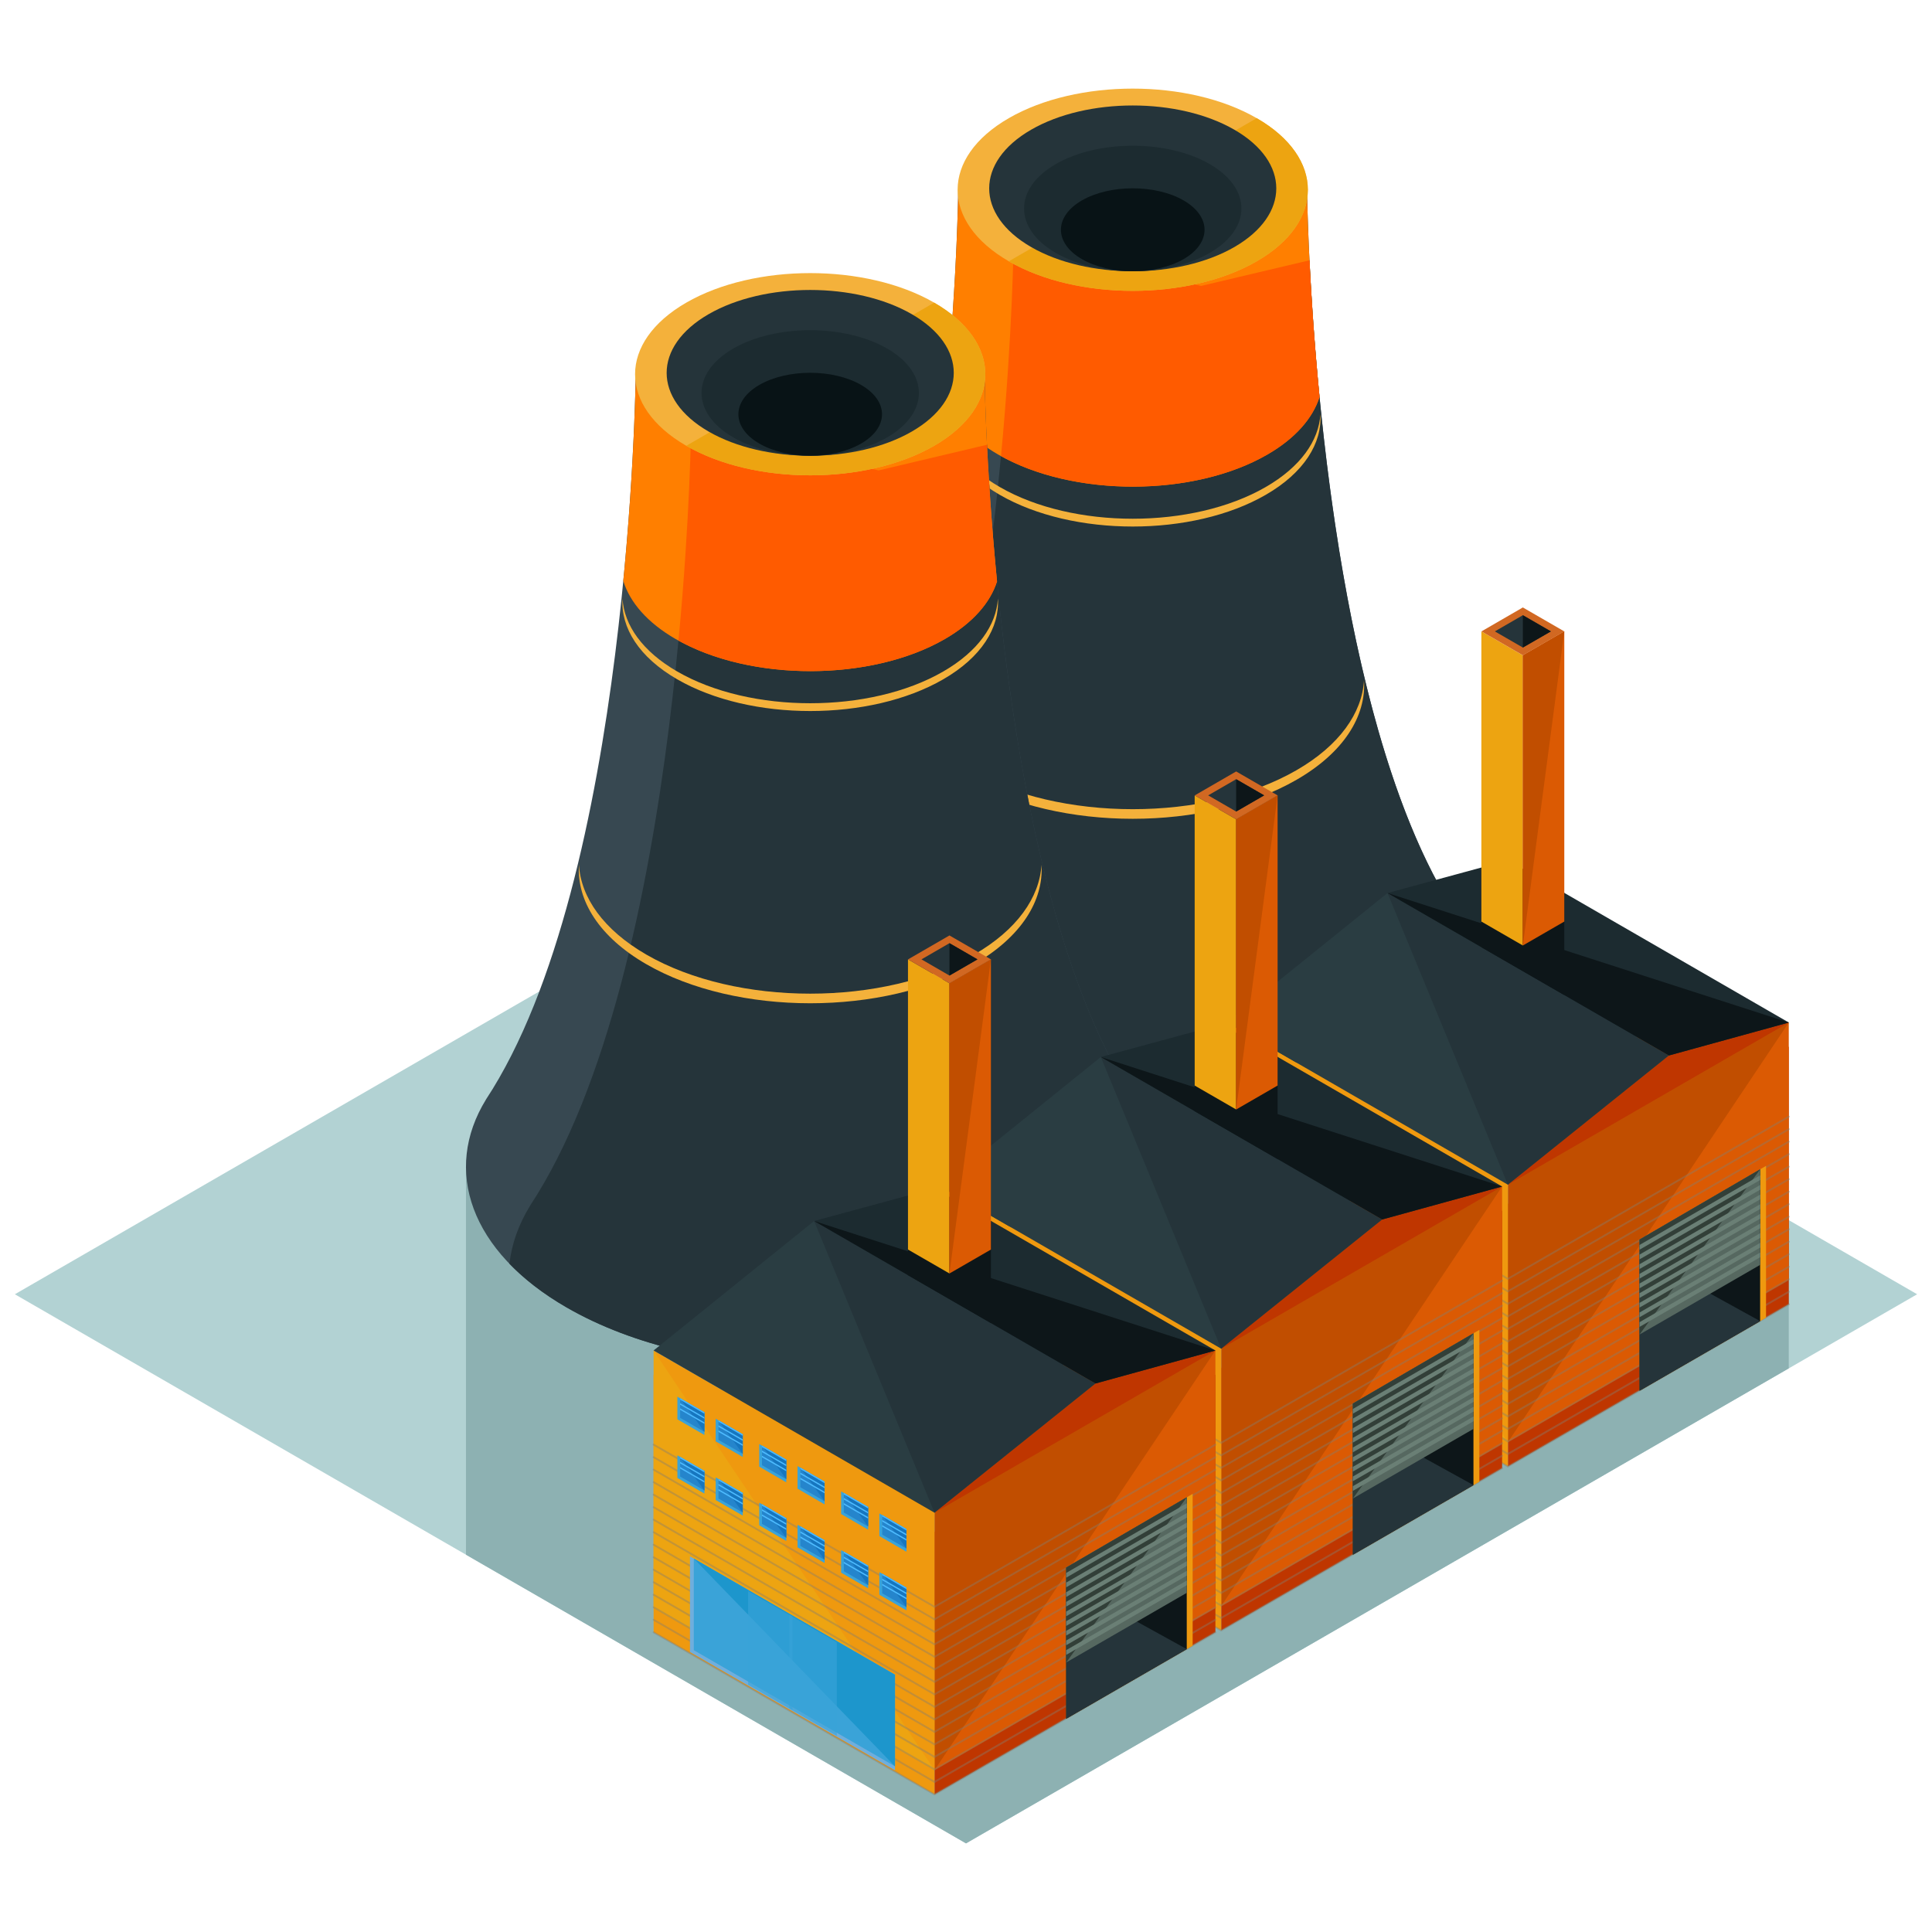 <?xml version="1.0" encoding="utf-8"?>
<!-- Generator: Adobe Illustrator 16.0.0, SVG Export Plug-In . SVG Version: 6.00 Build 0)  -->
<!DOCTYPE svg PUBLIC "-//W3C//DTD SVG 1.1//EN" "http://www.w3.org/Graphics/SVG/1.1/DTD/svg11.dtd">
<svg version="1.1" id="Layer_1" xmlns="http://www.w3.org/2000/svg" xmlns:xlink="http://www.w3.org/1999/xlink" x="0px" y="0px"
	 width="130px" height="130px" viewBox="0 0 130 130" enable-background="new 0 0 130 130" xml:space="preserve">
<g>
	<polygon fill="#B2D2D3" points="65.001,50.132 1,87.088 65.001,124.037 129,87.088 	"/>
	<polygon fill="#8DB1B2" points="31.354,78.682 31.354,104.612 65.001,124.037 120.363,92.074 120.363,82.101 114.441,78.682 	"/>
	<g>
		<path fill="#374851" d="M97.671,61.013c-9.393-15.071-9.722-48.246-9.722-48.246l-11.735,2.777l-11.736-2.777
			c0,0-0.335,34.02-10.08,48.808l0.001,0.002c-2.903,4.724-1.098,10.216,5.424,13.98c9.016,5.211,23.776,5.211,32.8,0
			C99.398,71.643,101.08,65.856,97.671,61.013z"/>
		<path fill="#25343A" d="M97.671,61.013c-7.207-11.564-9.078-33.785-9.559-43.5l-7.293,1.725l-12.615-2.984
			c0,0-0.362,36.564-10.836,52.463h0.002c-0.776,1.264-1.24,2.578-1.39,3.902c1.017,1.055,2.295,2.045,3.842,2.938
			c9.016,5.211,23.776,5.211,32.8,0C99.398,71.643,101.08,65.856,97.671,61.013z"/>
		<path fill="#FF7F00" d="M87.949,12.767l-11.735,2.777l-11.736-2.777c0,0-0.06,5.93-0.836,13.912
			c0.444,1.434,1.614,2.805,3.525,3.908c4.98,2.877,13.125,2.877,18.106,0c1.896-1.095,3.064-2.456,3.516-3.88
			C88.008,18.71,87.949,12.767,87.949,12.767z"/>
		<path fill="#FF5B00" d="M88.779,26.601c-0.031-0.311-0.061-0.618-0.088-0.922c-0.012-0.131-0.023-0.262-0.035-0.391
			c-0.029-0.316-0.057-0.63-0.082-0.939c-0.013-0.136-0.024-0.27-0.035-0.404c-0.024-0.301-0.049-0.598-0.071-0.891
			c-0.011-0.135-0.021-0.266-0.03-0.397c-0.023-0.283-0.043-0.563-0.062-0.84c-0.009-0.122-0.018-0.242-0.026-0.362
			c-0.017-0.229-0.03-0.455-0.046-0.676c-0.01-0.149-0.02-0.295-0.029-0.441c-0.014-0.221-0.028-0.437-0.041-0.648
			c-0.006-0.111-0.012-0.223-0.02-0.33c-0.015-0.246-0.028-0.484-0.041-0.719c-0.007-0.113-0.012-0.224-0.019-0.334
			c-0.012-0.223-0.023-0.441-0.034-0.653c-0.002-0.046-0.005-0.097-0.007-0.14l-7.293,1.725l-12.615-2.984
			c0,0-0.061,6.115-0.849,14.432c4.993,2.773,12.997,2.744,17.918-0.098c1.896-1.095,3.064-2.456,3.516-3.88
			C88.785,26.671,88.782,26.636,88.779,26.601z"/>
		<path fill="#F4B13B" d="M84.561,7.951C79.972,5.3,72.468,5.3,67.88,7.951c-4.592,2.647-4.592,6.982,0,9.631
			c4.588,2.651,12.092,2.651,16.681,0C89.15,14.934,89.15,10.599,84.561,7.951z"/>
		<path fill="#F4B13B" d="M85.167,32.771c-4.922,2.845-12.973,2.845-17.894,0c-2.348-1.354-3.572-3.119-3.683-4.901
			c-0.12,1.957,1.104,3.94,3.683,5.427c4.921,2.843,12.972,2.843,17.894,0c2.576-1.486,3.801-3.47,3.681-5.427
			C88.739,29.652,87.514,31.418,85.167,32.771z"/>
		<path fill="#F4B13B" d="M87.246,51.821c-6.064,3.503-15.986,3.503-22.052,0c-2.894-1.67-4.403-3.846-4.538-6.045
			c-0.148,2.414,1.361,4.859,4.538,6.691c6.065,3.504,15.987,3.504,22.052,0c3.176-1.832,4.686-4.277,4.536-6.691
			C91.647,47.976,90.139,50.151,87.246,51.821z"/>
		<path fill="#EDA411" d="M67.88,17.582c4.588,2.651,12.092,2.651,16.681,0c4.59-2.648,4.59-6.983,0-9.631"/>
		<path fill="#25343A" d="M83.057,8.728c-3.762-2.174-9.912-2.174-13.674,0c-3.764,2.17-3.764,5.723,0,7.895
			c3.762,2.172,9.912,2.172,13.674,0C86.819,14.45,86.819,10.897,83.057,8.728z"/>
		<path fill="#1C2B30" d="M81.397,11.04c-2.849-1.646-7.508-1.646-10.355,0c-2.848,1.643-2.848,4.334,0,5.978
			c2.848,1.645,7.507,1.645,10.355,0C84.245,15.374,84.245,12.683,81.397,11.04z"/>
		<path fill="#081316" d="M79.641,13.485c-1.883-1.086-4.96-1.086-6.842,0c-1.882,1.088-1.882,2.863,0,3.951
			c1.882,1.086,4.959,1.086,6.842,0C81.522,16.349,81.522,14.573,79.641,13.485z"/>
	</g>
	<g>
		<path fill="#374851" d="M75.969,73.427c-9.393-15.072-9.722-48.246-9.722-48.246l-11.734,2.777l-11.737-2.777
			c0,0-0.335,34.019-10.08,48.807l0.001,0.002c-2.903,4.724-1.097,10.217,5.424,13.98c9.016,5.211,23.776,5.211,32.8,0
			C77.697,84.056,79.379,78.271,75.969,73.427z"/>
		<path fill="#25343A" d="M75.969,73.427c-7.207-11.564-9.078-33.785-9.559-43.502l-7.293,1.727l-12.615-2.985
			c0,0-0.362,36.565-10.836,52.463h0.002c-0.776,1.265-1.24,2.579-1.389,3.903c1.016,1.054,2.294,2.045,3.841,2.938
			c9.016,5.211,23.776,5.211,32.8,0C77.697,84.056,79.379,78.271,75.969,73.427z"/>
		<path fill="#FF7F00" d="M66.247,25.181l-11.734,2.777l-11.737-2.777c0,0-0.059,5.93-0.836,13.911
			c0.444,1.435,1.615,2.806,3.525,3.909c4.98,2.877,13.126,2.877,18.106,0c1.897-1.096,3.064-2.457,3.516-3.881
			C66.307,31.124,66.247,25.181,66.247,25.181z"/>
		<path fill="#FF5B00" d="M67.077,39.015c-0.031-0.312-0.061-0.619-0.087-0.923c-0.013-0.13-0.024-0.261-0.036-0.391
			c-0.029-0.315-0.057-0.63-0.082-0.938c-0.013-0.137-0.024-0.271-0.035-0.404c-0.024-0.301-0.048-0.598-0.071-0.891
			c-0.011-0.135-0.02-0.266-0.03-0.398c-0.022-0.283-0.043-0.562-0.062-0.84c-0.008-0.121-0.018-0.242-0.026-0.361
			c-0.016-0.23-0.03-0.455-0.046-0.676c-0.01-0.15-0.019-0.296-0.029-0.441c-0.014-0.221-0.027-0.438-0.041-0.649
			c-0.006-0.11-0.012-0.222-0.019-0.33c-0.016-0.247-0.029-0.484-0.041-0.718c-0.007-0.113-0.012-0.225-0.02-0.334
			c-0.012-0.224-0.022-0.441-0.034-0.654c-0.002-0.046-0.005-0.096-0.007-0.141l-7.293,1.727l-12.615-2.985
			c0,0-0.061,6.116-0.849,14.433c4.993,2.773,12.997,2.744,17.918-0.098c1.897-1.096,3.064-2.457,3.516-3.881
			C67.083,39.085,67.08,39.049,67.077,39.015z"/>
		<path fill="#F4B13B" d="M62.858,20.364c-4.588-2.65-12.093-2.65-16.681,0c-4.592,2.648-4.592,6.982,0,9.631
			c4.588,2.651,12.093,2.651,16.681,0C67.448,27.347,67.448,23.013,62.858,20.364z"/>
		<path fill="#F4B13B" d="M63.466,45.185c-4.923,2.846-12.974,2.846-17.895,0c-2.348-1.354-3.572-3.119-3.683-4.902
			c-0.12,1.959,1.105,3.941,3.683,5.428c4.921,2.844,12.972,2.844,17.895,0c2.575-1.486,3.801-3.469,3.681-5.428
			C67.037,42.065,65.812,43.831,63.466,45.185z"/>
		<path fill="#F4B13B" d="M65.545,64.233c-6.065,3.504-15.987,3.504-22.053,0c-2.893-1.669-4.403-3.844-4.537-6.043
			c-0.149,2.414,1.361,4.858,4.537,6.69c6.065,3.503,15.987,3.503,22.053,0c3.175-1.832,4.685-4.276,4.535-6.69
			C69.946,60.39,68.437,62.564,65.545,64.233z"/>
		<path fill="#EDA411" d="M46.178,29.995c4.588,2.651,12.093,2.651,16.681,0c4.59-2.648,4.59-6.982,0-9.631"/>
		<path fill="#25343A" d="M61.355,21.141c-3.762-2.173-9.913-2.173-13.675,0c-3.763,2.171-3.763,5.724,0,7.896
			c3.762,2.172,9.913,2.172,13.675,0S65.117,23.312,61.355,21.141z"/>
		<path fill="#1C2B30" d="M59.695,23.453c-2.849-1.646-7.507-1.646-10.355,0c-2.848,1.644-2.848,4.334,0,5.978
			c2.849,1.645,7.507,1.645,10.355,0C62.543,27.787,62.543,25.097,59.695,23.453z"/>
		<path fill="#081316" d="M57.938,25.899c-1.883-1.087-4.96-1.087-6.842,0s-1.882,2.863,0,3.95s4.959,1.087,6.842,0
			C59.82,28.763,59.82,26.986,57.938,25.899z"/>
	</g>
	<g>
		<g>
			<g>
				<g>
					<g>
						<g>
							<g>
								<g>
									<polygon fill="#BF3600" points="120.363,87.761 101.464,98.674 101.464,81.013 112.298,68.903 120.363,70.439 									"/>
									<polygon fill="#EF990F" points="101.464,74.749 82.561,70.439 82.561,87.761 101.464,98.674 									"/>
									<polygon fill="#DB5A03" points="120.363,86.123 101.464,97.036 101.464,85.981 112.298,67.265 120.363,68.802 									"/>
									<polyline fill="#C14E00" points="101.464,97.036 101.464,79.717 112.298,67.265 120.363,68.802 									"/>
									<polyline fill="#BF3600" points="101.464,79.717 112.298,71.021 120.363,68.802 									"/>
									<polygon fill="#EDA411" points="101.464,85.981 82.561,68.802 82.561,86.123 101.464,97.036 									"/>
									<polyline fill="#EF990F" points="101.464,97.036 101.464,79.717 82.561,68.802 									"/>
									<polygon fill="#2A3D42" points="112.298,67.265 93.362,60.09 82.561,68.802 101.464,79.717 									"/>
									<polyline fill="#25343A" points="101.464,79.717 112.298,71.021 93.362,60.09 									"/>
									<polygon fill="#1C2B30" points="93.362,60.09 101.464,57.889 120.363,68.802 112.298,71.021 									"/>
									<polygon fill="#0D1619" points="99.678,58.374 99.678,63.735 105.258,66.958 105.258,60.08 101.464,57.889 									"/>
									<polyline fill="#0D1619" points="120.363,68.802 112.298,71.021 93.362,60.09 									"/>
								</g>
							</g>
						</g>
						<g opacity="0.4">
							<g>
								<g>
									<line fill="#847D6F" x1="120.363" y1="81.026" x2="101.464" y2="91.94"/>
									<path fill="#847D6F" d="M101.464,92.002c-0.022,0-0.044-0.011-0.054-0.03c-0.019-0.029-0.009-0.068,0.021-0.084
										l18.903-10.914c0.029-0.016,0.068-0.009,0.086,0.024c0.016,0.028,0.005,0.067-0.024,0.084l-18.9,10.913
										C101.484,92,101.474,92.002,101.464,92.002z"/>
								</g>
								<g>
									<line fill="#847D6F" x1="82.561" y1="81.026" x2="101.464" y2="91.94"/>
									<path fill="#847D6F" d="M101.464,92.002c-0.011,0-0.022-0.002-0.033-0.007L82.528,81.082
										c-0.028-0.017-0.038-0.056-0.021-0.084c0.018-0.033,0.056-0.04,0.086-0.024l18.902,10.914
										c0.028,0.016,0.04,0.055,0.021,0.084C101.506,91.991,101.484,92.002,101.464,92.002z"/>
								</g>
							</g>
							<g>
								<g>
									<g>
										<line fill="#847D6F" x1="120.363" y1="87.761" x2="101.464" y2="98.674"/>
										<path fill="#847D6F" d="M101.464,98.733c-0.022,0-0.044-0.008-0.054-0.029c-0.019-0.028-0.009-0.066,0.021-0.084
											l18.903-10.912c0.029-0.018,0.068-0.008,0.086,0.021c0.016,0.029,0.005,0.07-0.024,0.088l-18.9,10.912
											C101.484,98.731,101.474,98.733,101.464,98.733z"/>
									</g>
									<g>
										<line fill="#847D6F" x1="82.561" y1="87.761" x2="101.464" y2="98.674"/>
										<path fill="#847D6F" d="M101.464,98.733c-0.011,0-0.022-0.002-0.033-0.004L82.528,87.817
											c-0.028-0.018-0.038-0.059-0.021-0.088c0.018-0.029,0.056-0.039,0.086-0.021l18.902,10.912
											c0.028,0.018,0.04,0.056,0.021,0.084C101.506,98.726,101.484,98.733,101.464,98.733z"/>
									</g>
								</g>
								<g>
									<g>
										<line fill="#847D6F" x1="120.363" y1="86.92" x2="101.464" y2="97.833"/>
										<path fill="#847D6F" d="M101.464,97.896c-0.022,0-0.044-0.011-0.054-0.033c-0.019-0.028-0.009-0.067,0.021-0.086
											l18.903-10.91c0.029-0.016,0.068-0.008,0.086,0.022c0.016,0.027,0.005,0.07-0.024,0.085l-18.9,10.914
											C101.484,97.892,101.474,97.896,101.464,97.896z"/>
									</g>
									<g>
										<line fill="#847D6F" x1="82.561" y1="86.92" x2="101.464" y2="97.833"/>
										<path fill="#847D6F" d="M101.464,97.896c-0.011,0-0.022-0.004-0.033-0.008L82.528,86.974
											c-0.028-0.015-0.038-0.058-0.021-0.085c0.018-0.03,0.056-0.038,0.086-0.022l18.902,10.91
											c0.028,0.019,0.04,0.058,0.021,0.086C101.506,97.885,101.484,97.896,101.464,97.896z"/>
									</g>
								</g>
								<g>
									<g>
										<line fill="#847D6F" x1="120.363" y1="86.078" x2="101.464" y2="96.991"/>
										<path fill="#847D6F" d="M101.464,97.052c-0.022,0-0.044-0.011-0.054-0.029c-0.019-0.031-0.009-0.068,0.021-0.086
											l18.903-10.912c0.029-0.018,0.068-0.01,0.086,0.021c0.016,0.031,0.005,0.069-0.024,0.088l-18.9,10.909
											C101.484,97.05,101.474,97.052,101.464,97.052z"/>
									</g>
									<g>
										<line fill="#847D6F" x1="82.561" y1="86.078" x2="101.464" y2="96.991"/>
										<path fill="#847D6F" d="M101.464,97.052c-0.011,0-0.022-0.002-0.033-0.009L82.528,86.134
											c-0.028-0.019-0.038-0.057-0.021-0.088c0.018-0.031,0.056-0.039,0.086-0.021l18.902,10.912
											c0.028,0.018,0.04,0.055,0.021,0.086C101.506,97.041,101.484,97.052,101.464,97.052z"/>
									</g>
								</g>
								<g>
									<g>
										<line fill="#847D6F" x1="120.363" y1="85.235" x2="101.464" y2="96.147"/>
										<path fill="#847D6F" d="M101.464,96.212c-0.022,0-0.044-0.01-0.054-0.031c-0.019-0.03-0.009-0.068,0.021-0.088
											l18.903-10.91c0.029-0.016,0.068-0.008,0.086,0.021c0.016,0.029,0.005,0.07-0.024,0.088l-18.9,10.911
											C101.484,96.21,101.474,96.212,101.464,96.212z"/>
									</g>
									<g>
										<line fill="#847D6F" x1="82.561" y1="85.235" x2="101.464" y2="96.147"/>
										<path fill="#847D6F" d="M101.464,96.212c-0.011,0-0.022-0.002-0.033-0.009L82.528,85.292
											c-0.028-0.018-0.038-0.059-0.021-0.088c0.018-0.029,0.056-0.037,0.086-0.021l18.902,10.91
											c0.028,0.02,0.04,0.058,0.021,0.088C101.506,96.202,101.484,96.212,101.464,96.212z"/>
									</g>
								</g>
								<g>
									<g>
										<line fill="#847D6F" x1="120.363" y1="84.395" x2="101.464" y2="95.306"/>
										<path fill="#847D6F" d="M101.464,95.37c-0.022,0-0.044-0.012-0.054-0.031c-0.019-0.033-0.009-0.067,0.021-0.088
											l18.903-10.908c0.029-0.021,0.068-0.01,0.086,0.021c0.016,0.031,0.005,0.068-0.024,0.087l-18.9,10.91
											C101.484,95.368,101.474,95.37,101.464,95.37z"/>
									</g>
									<g>
										<line fill="#847D6F" x1="82.561" y1="84.395" x2="101.464" y2="95.306"/>
										<path fill="#847D6F" d="M101.464,95.37c-0.011,0-0.022-0.002-0.033-0.01L82.528,84.45
											c-0.028-0.019-0.038-0.056-0.021-0.087c0.018-0.03,0.056-0.041,0.086-0.021l18.902,10.908
											c0.028,0.021,0.04,0.055,0.021,0.088C101.506,95.358,101.484,95.37,101.464,95.37z"/>
									</g>
								</g>
								<g>
									<g>
										<line fill="#847D6F" x1="120.363" y1="83.554" x2="101.464" y2="94.466"/>
										<path fill="#847D6F" d="M101.464,94.53c-0.022,0-0.044-0.013-0.054-0.033c-0.019-0.029-0.009-0.068,0.021-0.086
											l18.903-10.912c0.029-0.018,0.068-0.008,0.086,0.023c0.016,0.028,0.005,0.066-0.024,0.084l-18.9,10.913
											C101.484,94.523,101.474,94.53,101.464,94.53z"/>
									</g>
									<g>
										<line fill="#847D6F" x1="82.561" y1="83.554" x2="101.464" y2="94.466"/>
										<path fill="#847D6F" d="M101.464,94.53c-0.011,0-0.022-0.007-0.033-0.011L82.528,83.606
											c-0.028-0.018-0.038-0.056-0.021-0.084c0.018-0.031,0.056-0.041,0.086-0.023l18.902,10.912
											c0.028,0.018,0.04,0.057,0.021,0.086C101.506,94.518,101.484,94.53,101.464,94.53z"/>
									</g>
								</g>
								<g>
									<g>
										<line fill="#847D6F" x1="120.363" y1="82.712" x2="101.464" y2="93.624"/>
										<path fill="#847D6F" d="M101.464,93.687c-0.022,0-0.044-0.012-0.054-0.031c-0.019-0.031-0.009-0.066,0.021-0.086
											l18.903-10.914c0.029-0.016,0.068-0.006,0.086,0.026c0.016,0.03,0.005,0.065-0.024,0.086l-18.9,10.911
											C101.484,93.683,101.474,93.687,101.464,93.687z"/>
									</g>
									<g>
										<line fill="#847D6F" x1="82.561" y1="82.712" x2="101.464" y2="93.624"/>
										<path fill="#847D6F" d="M101.464,93.687c-0.011,0-0.022-0.004-0.033-0.008L82.528,82.768
											c-0.028-0.021-0.038-0.056-0.021-0.086c0.018-0.032,0.056-0.042,0.086-0.026l18.902,10.914
											c0.028,0.02,0.04,0.055,0.021,0.086C101.506,93.675,101.484,93.687,101.464,93.687z"/>
									</g>
								</g>
								<g>
									<g>
										<line fill="#847D6F" x1="120.363" y1="81.87" x2="101.464" y2="92.782"/>
										<path fill="#847D6F" d="M101.464,92.845c-0.022,0-0.044-0.011-0.054-0.031c-0.019-0.029-0.009-0.07,0.021-0.086
											l18.903-10.912c0.029-0.017,0.068-0.007,0.086,0.023c0.016,0.029,0.005,0.066-0.024,0.086l-18.9,10.909
											C101.484,92.842,101.474,92.845,101.464,92.845z"/>
									</g>
									<g>
										<line fill="#847D6F" x1="82.561" y1="81.87" x2="101.464" y2="92.782"/>
										<path fill="#847D6F" d="M101.464,92.845c-0.011,0-0.022-0.003-0.033-0.011L82.528,81.925
											c-0.028-0.02-0.038-0.057-0.021-0.086c0.018-0.03,0.056-0.04,0.086-0.023l18.902,10.912
											c0.028,0.016,0.04,0.057,0.021,0.086C101.506,92.834,101.484,92.845,101.464,92.845z"/>
									</g>
								</g>
								<g>
									<g>
										<line fill="#847D6F" x1="120.363" y1="80.187" x2="101.464" y2="91.097"/>
										<path fill="#847D6F" d="M101.464,91.162c-0.022,0-0.044-0.01-0.054-0.032c-0.019-0.029-0.009-0.07,0.021-0.085
											l18.903-10.914c0.029-0.014,0.068-0.006,0.086,0.025c0.016,0.028,0.005,0.067-0.024,0.085l-18.9,10.911
											C101.484,91.158,101.474,91.162,101.464,91.162z"/>
									</g>
									<g>
										<line fill="#847D6F" x1="82.561" y1="80.187" x2="101.464" y2="91.097"/>
										<path fill="#847D6F" d="M101.464,91.162c-0.011,0-0.022-0.004-0.033-0.01L82.528,80.241
											c-0.028-0.018-0.038-0.057-0.021-0.085c0.018-0.031,0.056-0.039,0.086-0.025l18.902,10.914
											c0.028,0.015,0.04,0.056,0.021,0.085C101.506,91.152,101.484,91.162,101.464,91.162z"/>
									</g>
								</g>
								<g>
									<g>
										<line fill="#847D6F" x1="120.363" y1="79.345" x2="101.464" y2="90.257"/>
										<path fill="#847D6F" d="M101.464,90.319c-0.022,0-0.044-0.01-0.054-0.029c-0.019-0.031-0.009-0.07,0.021-0.085
											l18.903-10.913c0.029-0.018,0.068-0.01,0.086,0.021c0.016,0.031,0.005,0.068-0.024,0.085l-18.9,10.914
											C101.484,90.317,101.474,90.319,101.464,90.319z"/>
									</g>
									<g>
										<line fill="#847D6F" x1="82.561" y1="79.345" x2="101.464" y2="90.257"/>
										<path fill="#847D6F" d="M101.464,90.319c-0.011,0-0.022-0.002-0.033-0.007L82.528,79.398
											c-0.028-0.017-0.038-0.054-0.021-0.085c0.018-0.031,0.056-0.039,0.086-0.021l18.902,10.913
											c0.028,0.015,0.04,0.054,0.021,0.085C101.506,90.31,101.484,90.319,101.464,90.319z"/>
									</g>
								</g>
								<g>
									<g>
										<line fill="#847D6F" x1="120.363" y1="78.503" x2="101.464" y2="89.415"/>
										<path fill="#847D6F" d="M101.464,89.479c-0.022,0-0.044-0.015-0.054-0.03c-0.019-0.031-0.009-0.07,0.021-0.088
											l18.903-10.911c0.029-0.019,0.068-0.006,0.086,0.024c0.016,0.027,0.005,0.066-0.024,0.085l-18.9,10.911
											C101.484,89.475,101.474,89.479,101.464,89.479z"/>
									</g>
									<g>
										<line fill="#847D6F" x1="82.561" y1="78.503" x2="101.464" y2="89.415"/>
										<path fill="#847D6F" d="M101.464,89.479c-0.011,0-0.022-0.004-0.033-0.009L82.528,78.559
											c-0.028-0.019-0.038-0.058-0.021-0.085c0.018-0.03,0.056-0.043,0.086-0.024l18.902,10.911
											c0.028,0.018,0.04,0.057,0.021,0.088C101.506,89.464,101.484,89.479,101.464,89.479z"/>
									</g>
								</g>
								<g>
									<g>
										<line fill="#847D6F" x1="120.363" y1="77.659" x2="101.464" y2="88.573"/>
										<path fill="#847D6F" d="M101.464,88.636c-0.022,0-0.044-0.012-0.054-0.032c-0.019-0.03-0.009-0.065,0.021-0.082
											l18.903-10.915c0.029-0.016,0.068-0.007,0.086,0.023c0.016,0.029,0.005,0.068-0.024,0.086l-18.9,10.913
											C101.484,88.634,101.474,88.636,101.464,88.636z"/>
									</g>
									<g>
										<line fill="#847D6F" x1="82.561" y1="77.659" x2="101.464" y2="88.573"/>
										<path fill="#847D6F" d="M101.464,88.636c-0.011,0-0.022-0.002-0.033-0.007L82.528,77.716
											c-0.028-0.018-0.038-0.057-0.021-0.086c0.018-0.03,0.056-0.039,0.086-0.023l18.902,10.915
											c0.028,0.017,0.04,0.052,0.021,0.082C101.506,88.624,101.484,88.636,101.464,88.636z"/>
									</g>
								</g>
								<g>
									<g>
										<line fill="#847D6F" x1="120.363" y1="76.819" x2="101.464" y2="87.731"/>
										<path fill="#847D6F" d="M101.464,87.795c-0.022,0-0.044-0.011-0.054-0.032c-0.019-0.029-0.009-0.068,0.021-0.084
											l18.903-10.912c0.029-0.02,0.068-0.008,0.086,0.02c0.016,0.031,0.005,0.072-0.024,0.086l-18.9,10.912
											C101.484,87.791,101.474,87.795,101.464,87.795z"/>
									</g>
									<g>
										<line fill="#847D6F" x1="82.561" y1="76.819" x2="101.464" y2="87.731"/>
										<path fill="#847D6F" d="M101.464,87.795c-0.011,0-0.022-0.004-0.033-0.011L82.528,76.872
											c-0.028-0.014-0.038-0.055-0.021-0.086c0.018-0.027,0.056-0.039,0.086-0.02l18.902,10.912
											c0.028,0.016,0.04,0.055,0.021,0.084C101.506,87.784,101.484,87.795,101.464,87.795z"/>
									</g>
								</g>
								<g>
									<g>
										<line fill="#847D6F" x1="120.363" y1="75.978" x2="101.464" y2="86.89"/>
										<path fill="#847D6F" d="M101.464,86.954c-0.022,0-0.044-0.014-0.054-0.031c-0.019-0.033-0.009-0.068,0.021-0.085
											l18.903-10.913c0.029-0.018,0.068-0.009,0.086,0.021c0.016,0.029,0.005,0.068-0.024,0.087l-18.9,10.911
											C101.484,86.952,101.474,86.954,101.464,86.954z"/>
									</g>
									<g>
										<line fill="#847D6F" x1="82.561" y1="75.978" x2="101.464" y2="86.89"/>
										<path fill="#847D6F" d="M101.464,86.954c-0.011,0-0.022-0.002-0.033-0.01L82.528,76.033
											c-0.028-0.019-0.038-0.058-0.021-0.087c0.018-0.03,0.056-0.039,0.086-0.021l18.902,10.913
											c0.028,0.017,0.04,0.052,0.021,0.085C101.506,86.94,101.484,86.954,101.464,86.954z"/>
									</g>
								</g>
								<g>
									<g>
										<line fill="#847D6F" x1="120.363" y1="75.136" x2="101.464" y2="86.047"/>
										<path fill="#847D6F" d="M101.464,86.112c-0.022,0-0.044-0.014-0.054-0.032c-0.019-0.031-0.009-0.067,0.021-0.085
											l18.903-10.914c0.029-0.016,0.068-0.005,0.086,0.023c0.016,0.029,0.005,0.07-0.024,0.086l-18.9,10.912
											C101.484,86.108,101.474,86.112,101.464,86.112z"/>
									</g>
									<g>
										<line fill="#847D6F" x1="82.561" y1="75.136" x2="101.464" y2="86.047"/>
										<path fill="#847D6F" d="M101.464,86.112c-0.011,0-0.022-0.004-0.033-0.01L82.528,75.19
											c-0.028-0.016-0.038-0.057-0.021-0.086c0.018-0.028,0.056-0.039,0.086-0.023l18.902,10.914
											c0.028,0.018,0.04,0.054,0.021,0.085C101.506,86.099,101.484,86.112,101.464,86.112z"/>
									</g>
								</g>
							</g>
						</g>
						<g>
							<g>
								<polygon fill="#3AA3D8" points="95.177,79.806 96.995,80.86 96.995,79.341 95.177,78.283 								"/>
								<polygon fill="#2585CC" points="95.36,79.704 96.995,80.649 96.995,79.341 95.36,78.393 								"/>
								<polyline fill="#1676BF" points="96.995,80.649 96.995,79.341 95.36,78.393 								"/>
								<polygon fill="#4DBBFF" points="95.36,79.17 96.995,80.113 96.995,80.011 95.36,79.072 								"/>
								<polygon fill="#4DBBFF" points="95.36,78.825 96.995,79.767 96.995,79.669 95.36,78.728 								"/>
								<polygon fill="#4DBBFF" points="95.36,78.483 96.995,79.431 96.995,79.326 95.36,78.384 								"/>
							</g>
							<g>
								<polygon fill="#3AA3D8" points="97.754,81.29 99.575,82.343 99.575,80.823 97.754,79.767 								"/>
								<polygon fill="#2585CC" points="97.942,81.191 99.575,82.134 99.575,80.823 97.942,79.875 								"/>
								<polyline fill="#1676BF" points="99.575,82.134 99.575,80.823 97.942,79.875 								"/>
								<polygon fill="#4DBBFF" points="97.942,80.653 99.575,81.597 99.575,81.495 97.942,80.554 								"/>
								<polygon fill="#4DBBFF" points="97.942,80.31 99.575,81.253 99.575,81.152 97.942,80.21 								"/>
								<polygon fill="#4DBBFF" points="97.942,79.968 99.575,80.912 99.575,80.81 97.942,79.868 								"/>
							</g>
						</g>
						<g>
							<g>
								<polygon fill="#3AA3D8" points="89.67,76.618 91.487,77.673 91.487,76.153 89.67,75.097 								"/>
								<polygon fill="#2585CC" points="89.852,76.52 91.487,77.464 91.487,76.153 89.852,75.206 								"/>
								<polyline fill="#1676BF" points="91.487,77.464 91.487,76.153 89.852,75.206 								"/>
								<polygon fill="#4DBBFF" points="89.852,75.983 91.487,76.924 91.487,76.825 89.852,75.885 								"/>
								<polygon fill="#4DBBFF" points="89.852,75.64 91.487,76.579 91.487,76.481 89.852,75.536 								"/>
								<polygon fill="#4DBBFF" points="89.852,75.298 91.487,76.241 91.487,76.14 89.852,75.196 								"/>
							</g>
							<g>
								<polygon fill="#3AA3D8" points="92.246,78.101 94.067,79.156 94.067,77.635 92.246,76.579 								"/>
								<polygon fill="#2585CC" points="92.435,78.004 94.067,78.946 94.067,77.635 92.435,76.689 								"/>
								<polyline fill="#1676BF" points="94.067,78.946 94.067,77.635 92.435,76.689 								"/>
								<polygon fill="#4DBBFF" points="92.435,77.466 94.067,78.407 94.067,78.308 92.435,77.364 								"/>
								<polygon fill="#4DBBFF" points="92.435,77.122 94.067,78.065 94.067,77.965 92.435,77.022 								"/>
								<polygon fill="#4DBBFF" points="92.435,76.782 94.067,77.725 94.067,77.622 92.435,76.682 								"/>
							</g>
						</g>
						<g>
							<g>
								<polygon fill="#3AA3D8" points="84.162,73.431 85.98,74.484 85.98,72.965 84.162,71.911 								"/>
								<polygon fill="#2585CC" points="84.345,73.335 85.98,74.277 85.98,72.965 84.345,72.019 								"/>
								<polyline fill="#1676BF" points="85.98,74.277 85.98,72.965 84.345,72.019 								"/>
								<polygon fill="#4DBBFF" points="84.345,72.796 85.98,73.737 85.98,73.641 84.345,72.696 								"/>
								<polygon fill="#4DBBFF" points="84.345,72.449 85.98,73.392 85.98,73.294 84.345,72.351 								"/>
								<polygon fill="#4DBBFF" points="84.345,72.11 85.98,73.052 85.98,72.954 84.345,72.007 								"/>
							</g>
							<g>
								<polygon fill="#3AA3D8" points="86.739,74.915 88.56,75.967 88.56,74.447 86.739,73.392 								"/>
								<polygon fill="#2585CC" points="86.927,74.817 88.56,75.761 88.56,74.447 86.927,73.503 								"/>
								<polyline fill="#1676BF" points="88.56,75.761 88.56,74.447 86.927,73.503 								"/>
								<polygon fill="#4DBBFF" points="86.927,74.279 88.56,75.22 88.56,75.12 86.927,74.179 								"/>
								<polygon fill="#4DBBFF" points="86.927,73.937 88.56,74.878 88.56,74.778 86.927,73.837 								"/>
								<polygon fill="#4DBBFF" points="86.927,73.597 88.56,74.538 88.56,74.436 86.927,73.495 								"/>
							</g>
						</g>
						<g>
							<g>
								<polygon fill="#3AA3D8" points="95.177,83.753 96.995,84.807 96.995,83.288 95.177,82.231 								"/>
								<polygon fill="#2585CC" points="95.36,83.651 96.995,84.597 96.995,83.288 95.36,82.339 								"/>
								<polyline fill="#1676BF" points="96.995,84.597 96.995,83.288 95.36,82.339 								"/>
								<polygon fill="#4DBBFF" points="95.36,83.117 96.995,84.062 96.995,83.959 95.36,83.019 								"/>
								<polygon fill="#4DBBFF" points="95.36,82.772 96.995,83.715 96.995,83.616 95.36,82.674 								"/>
								<polygon fill="#4DBBFF" points="95.36,82.432 96.995,83.378 96.995,83.273 95.36,82.329 								"/>
							</g>
							<g>
								<polygon fill="#3AA3D8" points="97.754,85.237 99.575,86.289 99.575,84.771 97.754,83.715 								"/>
								<polygon fill="#2585CC" points="97.942,85.138 99.575,86.08 99.575,84.771 97.942,83.821 								"/>
								<polyline fill="#1676BF" points="99.575,86.08 99.575,84.771 97.942,83.821 								"/>
								<polygon fill="#4DBBFF" points="97.942,84.601 99.575,85.542 99.575,85.441 97.942,84.499 								"/>
								<polygon fill="#4DBBFF" points="97.942,84.257 99.575,85.199 99.575,85.101 97.942,84.157 								"/>
								<polygon fill="#4DBBFF" points="97.942,83.915 99.575,84.858 99.575,84.758 97.942,83.817 								"/>
							</g>
						</g>
						<g>
							<g>
								<polygon fill="#3AA3D8" points="89.67,80.564 91.487,81.62 91.487,80.101 89.67,79.044 								"/>
								<polygon fill="#2585CC" points="89.852,80.466 91.487,81.41 91.487,80.101 89.852,79.153 								"/>
								<polyline fill="#1676BF" points="91.487,81.41 91.487,80.101 89.852,79.153 								"/>
								<polygon fill="#4DBBFF" points="89.852,79.931 91.487,80.872 91.487,80.772 89.852,79.832 								"/>
								<polygon fill="#4DBBFF" points="89.852,79.587 91.487,80.527 91.487,80.429 89.852,79.484 								"/>
								<polygon fill="#4DBBFF" points="89.852,79.245 91.487,80.188 91.487,80.087 89.852,79.144 								"/>
							</g>
							<g>
								<polygon fill="#3AA3D8" points="92.246,82.049 94.067,83.103 94.067,81.583 92.246,80.527 								"/>
								<polygon fill="#2585CC" points="92.435,81.951 94.067,82.894 94.067,81.583 92.435,80.638 								"/>
								<polyline fill="#1676BF" points="94.067,82.894 94.067,81.583 92.435,80.638 								"/>
								<polygon fill="#4DBBFF" points="92.435,81.415 94.067,82.355 94.067,82.255 92.435,81.312 								"/>
								<polygon fill="#4DBBFF" points="92.435,81.069 94.067,82.013 94.067,81.912 92.435,80.97 								"/>
								<polygon fill="#4DBBFF" points="92.435,80.728 94.067,81.672 94.067,81.57 92.435,80.63 								"/>
							</g>
						</g>
						<g>
							<g>
								<polygon fill="#3AA3D8" points="84.162,77.378 85.98,78.431 85.98,76.911 84.162,75.856 								"/>
								<polygon fill="#2585CC" points="84.345,77.281 85.98,78.224 85.98,76.911 84.345,75.967 								"/>
								<polyline fill="#1676BF" points="85.98,78.224 85.98,76.911 84.345,75.967 								"/>
								<polygon fill="#4DBBFF" points="84.345,76.743 85.98,77.685 85.98,77.587 84.345,76.644 								"/>
								<polygon fill="#4DBBFF" points="84.345,76.397 85.98,77.339 85.98,77.242 84.345,76.298 								"/>
								<polygon fill="#4DBBFF" points="84.345,76.06 85.98,76.999 85.98,76.901 84.345,75.955 								"/>
							</g>
							<g>
								<polygon fill="#3AA3D8" points="86.739,78.862 88.56,79.915 88.56,78.396 86.739,77.339 								"/>
								<polygon fill="#2585CC" points="86.927,78.765 88.56,79.708 88.56,78.396 86.927,77.45 								"/>
								<polyline fill="#1676BF" points="88.56,79.708 88.56,78.396 86.927,77.45 								"/>
								<polygon fill="#4DBBFF" points="86.927,78.228 88.56,79.166 88.56,79.067 86.927,78.126 								"/>
								<polygon fill="#4DBBFF" points="86.927,77.883 88.56,78.825 88.56,78.726 86.927,77.784 								"/>
								<polygon fill="#4DBBFF" points="86.927,77.544 88.56,78.485 88.56,78.384 86.927,77.442 								"/>
							</g>
						</g>
					</g>
					<g>
						<polygon fill="#EDA411" points="99.678,42.483 102.469,44.095 102.469,63.62 99.678,62.009 						"/>
						<polygon fill="#DB5A03" points="105.258,42.483 102.469,44.095 102.469,63.62 105.258,62.009 						"/>
						<polyline fill="#C14E00" points="105.258,42.483 102.469,44.095 102.469,63.62 						"/>
						<g>
							<polygon fill="#D16822" points="102.469,40.874 105.257,42.485 102.469,44.093 99.683,42.485 							"/>
						</g>
						<g>
							<polygon fill="#25343A" points="102.469,41.396 104.354,42.485 102.469,43.572 100.585,42.485 							"/>
						</g>
						<g>
							<polyline fill="#0D1619" points="102.469,41.396 104.354,42.485 102.469,43.572 							"/>
						</g>
					</g>
				</g>
				<g>
					<polygon fill="#6FAEDD" points="85.008,82.653 85.008,89.088 98.803,97.048 98.803,90.62 					"/>
					<polygon fill="#3AA3D8" points="85.266,88.968 98.803,96.782 98.803,90.62 85.266,82.804 					"/>
					<polyline fill="#1D96CC" points="98.803,96.782 98.803,90.62 85.266,82.804 					"/>
					<polygon opacity="0.6" fill="#3AA3D8" points="88.921,91.294 94.888,94.737 94.888,88.437 88.921,84.99 					"/>
					<polygon opacity="0.6" fill="#3AA3D8" points="91.906,86.702 91.693,86.583 91.693,92.885 91.906,93.009 					"/>
				</g>
			</g>
			<g>
				<polygon fill="#EF990F" points="118.833,78.449 110.321,83.408 110.321,93.581 118.833,88.665 				"/>
				<polygon fill="#0D1619" points="118.436,88.896 110.321,93.581 110.321,83.408 118.436,78.682 				"/>
				<polyline fill="#25343A" points="118.436,88.896 110.321,93.581 110.321,84.419 				"/>
				<polygon fill="#566860" points="118.436,85.11 110.321,89.796 110.321,83.408 118.436,78.682 				"/>
				<polyline fill="#323F38" points="110.321,89.796 110.321,83.408 118.436,78.682 				"/>
				<polygon fill="#6A7F75" points="118.436,84.598 110.321,89.284 110.321,88.966 118.436,84.281 				"/>
				<polygon fill="#6A7F75" points="118.436,83.948 110.321,88.634 110.321,88.316 118.436,83.631 				"/>
				<polygon fill="#6A7F75" points="118.436,83.298 110.321,87.983 110.321,87.667 118.436,82.981 				"/>
				<polygon fill="#6A7F75" points="118.436,82.651 110.321,87.335 110.321,87.017 118.436,82.333 				"/>
				<polygon fill="#6A7F75" points="118.436,82.002 110.321,86.686 110.321,86.367 118.436,81.683 				"/>
				<polygon fill="#6A7F75" points="118.436,81.351 110.321,86.035 110.321,85.718 118.436,81.032 				"/>
				<polygon fill="#6A7F75" points="118.436,80.702 110.321,85.388 110.321,85.067 118.436,80.382 				"/>
				<polygon fill="#6A7F75" points="118.436,80.051 110.321,84.739 110.321,84.419 118.436,79.735 				"/>
				<polygon fill="#6A7F75" points="118.436,79.401 110.321,84.089 110.321,83.771 118.436,79.086 				"/>
			</g>
		</g>
		<g>
			<g>
				<g>
					<g>
						<g>
							<g>
								<g>
									<polygon fill="#BF3600" points="101.073,98.796 82.172,109.709 82.172,92.047 93.006,79.937 101.073,81.475 									"/>
									<polygon fill="#EF990F" points="82.172,85.784 63.27,81.475 63.27,98.796 82.172,109.709 									"/>
									<polygon fill="#DB5A03" points="101.073,97.158 82.172,108.071 82.172,97.017 93.006,78.298 101.073,79.837 									"/>
									<polyline fill="#C14E00" points="82.172,108.071 82.172,90.752 93.006,78.298 101.073,79.837 									"/>
									<polyline fill="#BF3600" points="82.172,90.752 93.006,82.056 101.073,79.837 									"/>
									<polygon fill="#EDA411" points="82.172,97.017 63.27,79.837 63.27,97.158 82.172,108.071 									"/>
									<polyline fill="#EF990F" points="82.172,108.071 82.172,90.752 63.27,79.837 									"/>
									<polygon fill="#2A3D42" points="93.006,78.298 74.071,71.124 63.27,79.837 82.172,90.752 									"/>
									<polyline fill="#25343A" points="82.172,90.752 93.006,82.056 74.071,71.124 									"/>
									<polygon fill="#1C2B30" points="74.071,71.124 82.172,68.924 101.073,79.837 93.006,82.056 									"/>
									<polygon fill="#0D1619" points="80.387,69.409 80.387,74.771 85.967,77.993 85.967,71.114 82.172,68.924 									"/>
									<polyline fill="#0D1619" points="101.073,79.837 93.006,82.056 74.071,71.124 									"/>
								</g>
							</g>
						</g>
						<g opacity="0.4">
							<g>
								<g>
									<line fill="#847D6F" x1="101.073" y1="92.062" x2="82.172" y2="102.976"/>
									<path fill="#847D6F" d="M82.172,103.036c-0.021,0-0.043-0.01-0.054-0.029c-0.018-0.029-0.008-0.068,0.022-0.085
										l18.901-10.913c0.029-0.016,0.068-0.009,0.087,0.024c0.017,0.028,0.006,0.067-0.024,0.084L82.203,103.03
										C82.194,103.035,82.184,103.036,82.172,103.036z"/>
								</g>
								<g>
									<line fill="#847D6F" x1="63.27" y1="92.062" x2="82.172" y2="102.976"/>
									<path fill="#847D6F" d="M82.172,103.036c-0.011,0-0.021-0.001-0.031-0.006L63.238,92.117
										c-0.03-0.017-0.039-0.056-0.022-0.084c0.018-0.033,0.056-0.04,0.087-0.024l18.9,10.913c0.03,0.017,0.041,0.056,0.023,0.085
										C82.215,103.026,82.194,103.036,82.172,103.036z"/>
								</g>
							</g>
							<g>
								<g>
									<g>
										<line fill="#847D6F" x1="101.073" y1="98.796" x2="82.172" y2="109.709"/>
										<path fill="#847D6F" d="M82.172,109.769c-0.021,0-0.043-0.008-0.054-0.029c-0.018-0.029-0.008-0.066,0.022-0.084
											l18.901-10.914c0.029-0.016,0.068-0.006,0.087,0.023c0.017,0.029,0.006,0.07-0.024,0.088l-18.901,10.912
											C82.194,109.767,82.184,109.769,82.172,109.769z"/>
									</g>
									<g>
										<line fill="#847D6F" x1="63.27" y1="98.796" x2="82.172" y2="109.709"/>
										<path fill="#847D6F" d="M82.172,109.769c-0.011,0-0.021-0.002-0.031-0.004L63.238,98.853
											c-0.03-0.018-0.039-0.059-0.022-0.088c0.018-0.029,0.056-0.039,0.087-0.023l18.9,10.914
											c0.03,0.018,0.041,0.055,0.023,0.084C82.215,109.761,82.194,109.769,82.172,109.769z"/>
									</g>
								</g>
								<g>
									<g>
										<line fill="#847D6F" x1="101.073" y1="97.955" x2="82.172" y2="108.867"/>
										<path fill="#847D6F" d="M82.172,108.931c-0.021,0-0.043-0.012-0.054-0.033c-0.018-0.028-0.008-0.067,0.022-0.086
											l18.901-10.91c0.029-0.017,0.068-0.008,0.087,0.021c0.017,0.028,0.006,0.07-0.024,0.086l-18.901,10.913
											C82.194,108.927,82.184,108.931,82.172,108.931z"/>
									</g>
									<g>
										<line fill="#847D6F" x1="63.27" y1="97.955" x2="82.172" y2="108.867"/>
										<path fill="#847D6F" d="M82.172,108.931c-0.011,0-0.021-0.004-0.031-0.009L63.238,98.009
											c-0.03-0.016-0.039-0.058-0.022-0.086c0.018-0.029,0.056-0.038,0.087-0.021l18.9,10.91
											c0.03,0.019,0.041,0.058,0.023,0.086C82.215,108.919,82.194,108.931,82.172,108.931z"/>
									</g>
								</g>
								<g>
									<g>
										<line fill="#847D6F" x1="101.073" y1="97.113" x2="82.172" y2="108.026"/>
										<path fill="#847D6F" d="M82.172,108.087c-0.021,0-0.043-0.011-0.054-0.029c-0.018-0.031-0.008-0.068,0.022-0.086
											l18.901-10.912c0.029-0.018,0.068-0.01,0.087,0.021c0.017,0.031,0.006,0.07-0.024,0.089l-18.901,10.909
											C82.194,108.085,82.184,108.087,82.172,108.087z"/>
									</g>
									<g>
										<line fill="#847D6F" x1="63.27" y1="97.113" x2="82.172" y2="108.026"/>
										<path fill="#847D6F" d="M82.172,108.087c-0.011,0-0.021-0.002-0.031-0.009L63.238,97.169
											c-0.03-0.019-0.039-0.058-0.022-0.089c0.018-0.03,0.056-0.038,0.087-0.021l18.9,10.912
											c0.03,0.018,0.041,0.055,0.023,0.086C82.215,108.076,82.194,108.087,82.172,108.087z"/>
									</g>
								</g>
								<g>
									<g>
										<line fill="#847D6F" x1="101.073" y1="96.271" x2="82.172" y2="107.183"/>
										<path fill="#847D6F" d="M82.172,107.247c-0.021,0-0.043-0.011-0.054-0.031c-0.018-0.031-0.008-0.068,0.022-0.088
											l18.901-10.912c0.029-0.014,0.068-0.006,0.087,0.023c0.017,0.029,0.006,0.07-0.024,0.088l-18.901,10.911
											C82.194,107.245,82.184,107.247,82.172,107.247z"/>
									</g>
									<g>
										<line fill="#847D6F" x1="63.27" y1="96.271" x2="82.172" y2="107.183"/>
										<path fill="#847D6F" d="M82.172,107.247c-0.011,0-0.021-0.002-0.031-0.009L63.238,96.327
											c-0.03-0.018-0.039-0.059-0.022-0.088c0.018-0.029,0.056-0.037,0.087-0.023l18.9,10.912
											c0.03,0.02,0.041,0.057,0.023,0.088C82.215,107.236,82.194,107.247,82.172,107.247z"/>
									</g>
								</g>
								<g>
									<g>
										<line fill="#847D6F" x1="101.073" y1="95.429" x2="82.172" y2="106.341"/>
										<path fill="#847D6F" d="M82.172,106.405c-0.021,0-0.043-0.012-0.054-0.031c-0.018-0.033-0.008-0.068,0.022-0.088
											l18.901-10.91c0.029-0.019,0.068-0.008,0.087,0.022c0.017,0.03,0.006,0.068-0.024,0.087l-18.901,10.91
											C82.194,106.401,82.184,106.405,82.172,106.405z"/>
									</g>
									<g>
										<line fill="#847D6F" x1="63.27" y1="95.429" x2="82.172" y2="106.341"/>
										<path fill="#847D6F" d="M82.172,106.405c-0.011,0-0.021-0.004-0.031-0.01l-18.902-10.91
											c-0.03-0.019-0.039-0.057-0.022-0.087c0.018-0.03,0.056-0.041,0.087-0.022l18.9,10.91c0.03,0.02,0.041,0.055,0.023,0.088
											C82.215,106.394,82.194,106.405,82.172,106.405z"/>
									</g>
								</g>
								<g>
									<g>
										<line fill="#847D6F" x1="101.073" y1="94.588" x2="82.172" y2="105.501"/>
										<path fill="#847D6F" d="M82.172,105.565c-0.021,0-0.043-0.012-0.054-0.033c-0.018-0.031-0.008-0.07,0.022-0.086
											l18.901-10.912c0.029-0.019,0.068-0.009,0.087,0.023c0.017,0.027,0.006,0.066-0.024,0.084l-18.901,10.912
											C82.194,105.559,82.184,105.565,82.172,105.565z"/>
									</g>
									<g>
										<line fill="#847D6F" x1="63.27" y1="94.588" x2="82.172" y2="105.501"/>
										<path fill="#847D6F" d="M82.172,105.565c-0.011,0-0.021-0.007-0.031-0.012L63.238,94.642
											c-0.03-0.018-0.039-0.057-0.022-0.084c0.018-0.032,0.056-0.042,0.087-0.023l18.9,10.912
											c0.03,0.016,0.041,0.055,0.023,0.086C82.215,105.554,82.194,105.565,82.172,105.565z"/>
									</g>
								</g>
								<g>
									<g>
										<line fill="#847D6F" x1="101.073" y1="93.747" x2="82.172" y2="104.659"/>
										<path fill="#847D6F" d="M82.172,104.722c-0.021,0-0.043-0.012-0.054-0.031c-0.018-0.031-0.008-0.066,0.022-0.086
											l18.901-10.914c0.029-0.016,0.068-0.006,0.087,0.026c0.017,0.03,0.006,0.065-0.024,0.087l-18.901,10.91
											C82.194,104.718,82.184,104.722,82.172,104.722z"/>
									</g>
									<g>
										<line fill="#847D6F" x1="63.27" y1="93.747" x2="82.172" y2="104.659"/>
										<path fill="#847D6F" d="M82.172,104.722c-0.011,0-0.021-0.004-0.031-0.008l-18.902-10.91
											c-0.03-0.021-0.039-0.057-0.022-0.087c0.018-0.032,0.056-0.042,0.087-0.026l18.9,10.914
											c0.03,0.02,0.041,0.055,0.023,0.086C82.215,104.71,82.194,104.722,82.172,104.722z"/>
									</g>
								</g>
								<g>
									<g>
										<line fill="#847D6F" x1="101.073" y1="92.905" x2="82.172" y2="103.817"/>
										<path fill="#847D6F" d="M82.172,103.879c-0.021,0-0.043-0.01-0.054-0.03c-0.018-0.029-0.008-0.07,0.022-0.086
											l18.901-10.912c0.029-0.017,0.068-0.008,0.087,0.023c0.017,0.029,0.006,0.066-0.024,0.086l-18.901,10.909
											C82.194,103.876,82.184,103.879,82.172,103.879z"/>
									</g>
									<g>
										<line fill="#847D6F" x1="63.27" y1="92.905" x2="82.172" y2="103.817"/>
										<path fill="#847D6F" d="M82.172,103.879c-0.011,0-0.021-0.003-0.031-0.01L63.238,92.96
											c-0.03-0.02-0.039-0.057-0.022-0.086c0.018-0.031,0.056-0.04,0.087-0.023l18.9,10.912c0.03,0.016,0.041,0.057,0.023,0.086
											C82.215,103.869,82.194,103.879,82.172,103.879z"/>
									</g>
								</g>
								<g>
									<g>
										<line fill="#847D6F" x1="101.073" y1="91.222" x2="82.172" y2="102.132"/>
										<path fill="#847D6F" d="M82.172,102.197c-0.021,0-0.043-0.01-0.054-0.032c-0.018-0.029-0.008-0.07,0.022-0.085
											l18.901-10.914c0.029-0.014,0.068-0.006,0.087,0.025c0.017,0.028,0.006,0.067-0.024,0.084l-18.901,10.912
											C82.194,102.193,82.184,102.197,82.172,102.197z"/>
									</g>
									<g>
										<line fill="#847D6F" x1="63.27" y1="91.222" x2="82.172" y2="102.132"/>
										<path fill="#847D6F" d="M82.172,102.197c-0.011,0-0.021-0.004-0.031-0.01L63.238,91.275
											c-0.03-0.017-0.039-0.056-0.022-0.084c0.018-0.031,0.056-0.039,0.087-0.025l18.9,10.914
											c0.03,0.015,0.041,0.056,0.023,0.085C82.215,102.188,82.194,102.197,82.172,102.197z"/>
									</g>
								</g>
								<g>
									<g>
										<line fill="#847D6F" x1="101.073" y1="90.38" x2="82.172" y2="101.292"/>
										<path fill="#847D6F" d="M82.172,101.354c-0.021,0-0.043-0.01-0.054-0.03c-0.018-0.03-0.008-0.069,0.022-0.084
											l18.901-10.913c0.029-0.018,0.068-0.01,0.087,0.021c0.017,0.031,0.006,0.068-0.024,0.085l-18.901,10.914
											C82.194,101.353,82.184,101.354,82.172,101.354z"/>
									</g>
									<g>
										<line fill="#847D6F" x1="63.27" y1="90.38" x2="82.172" y2="101.292"/>
										<path fill="#847D6F" d="M82.172,101.354c-0.011,0-0.021-0.002-0.031-0.007L63.238,90.434
											c-0.03-0.017-0.039-0.054-0.022-0.085c0.018-0.031,0.056-0.039,0.087-0.021l18.9,10.913
											c0.03,0.015,0.041,0.054,0.023,0.084C82.215,101.345,82.194,101.354,82.172,101.354z"/>
									</g>
								</g>
								<g>
									<g>
										<line fill="#847D6F" x1="101.073" y1="89.538" x2="82.172" y2="100.45"/>
										<path fill="#847D6F" d="M82.172,100.515c-0.021,0-0.043-0.016-0.054-0.031c-0.018-0.031-0.008-0.07,0.022-0.088
											l18.901-10.911c0.029-0.019,0.068-0.006,0.087,0.024c0.017,0.027,0.006,0.066-0.024,0.084l-18.901,10.912
											C82.194,100.51,82.184,100.515,82.172,100.515z"/>
									</g>
									<g>
										<line fill="#847D6F" x1="63.27" y1="89.538" x2="82.172" y2="100.45"/>
										<path fill="#847D6F" d="M82.172,100.515c-0.011,0-0.021-0.005-0.031-0.01L63.238,89.593
											c-0.03-0.018-0.039-0.057-0.022-0.084c0.018-0.03,0.056-0.043,0.087-0.024l18.9,10.911
											c0.03,0.018,0.041,0.057,0.023,0.088C82.215,100.499,82.194,100.515,82.172,100.515z"/>
									</g>
								</g>
								<g>
									<g>
										<line fill="#847D6F" x1="101.073" y1="88.694" x2="82.172" y2="99.608"/>
										<path fill="#847D6F" d="M82.172,99.671c-0.021,0-0.043-0.014-0.054-0.032c-0.018-0.03-0.008-0.067,0.022-0.083
											l18.901-10.914c0.029-0.016,0.068-0.007,0.087,0.023c0.017,0.029,0.006,0.068-0.024,0.085L82.203,99.663
											C82.194,99.669,82.184,99.671,82.172,99.671z"/>
									</g>
									<g>
										<line fill="#847D6F" x1="63.27" y1="88.694" x2="82.172" y2="99.608"/>
										<path fill="#847D6F" d="M82.172,99.671c-0.011,0-0.021-0.002-0.031-0.008L63.238,88.75
											c-0.03-0.017-0.039-0.056-0.022-0.085c0.018-0.03,0.056-0.039,0.087-0.023l18.9,10.914
											c0.03,0.016,0.041,0.053,0.023,0.083C82.215,99.657,82.194,99.671,82.172,99.671z"/>
									</g>
								</g>
								<g>
									<g>
										<line fill="#847D6F" x1="101.073" y1="87.854" x2="82.172" y2="98.767"/>
										<path fill="#847D6F" d="M82.172,98.83c-0.021,0-0.043-0.013-0.054-0.032c-0.018-0.029-0.008-0.068,0.022-0.085
											l18.901-10.911c0.029-0.02,0.068-0.008,0.087,0.02c0.017,0.031,0.006,0.072-0.024,0.086L82.203,98.819
											C82.194,98.826,82.184,98.83,82.172,98.83z"/>
									</g>
									<g>
										<line fill="#847D6F" x1="63.27" y1="87.854" x2="82.172" y2="98.767"/>
										<path fill="#847D6F" d="M82.172,98.83c-0.011,0-0.021-0.004-0.031-0.011L63.238,87.907
											c-0.03-0.014-0.039-0.055-0.022-0.086c0.018-0.027,0.056-0.039,0.087-0.02l18.9,10.911
											c0.03,0.017,0.041,0.056,0.023,0.085C82.215,98.817,82.194,98.83,82.172,98.83z"/>
									</g>
								</g>
								<g>
									<g>
										<line fill="#847D6F" x1="101.073" y1="87.013" x2="82.172" y2="97.925"/>
										<path fill="#847D6F" d="M82.172,97.988c-0.021,0-0.043-0.013-0.054-0.03c-0.018-0.033-0.008-0.068,0.022-0.085
											l18.901-10.913c0.029-0.018,0.068-0.01,0.087,0.021c0.017,0.029,0.006,0.068-0.024,0.086L82.203,97.979
											C82.194,97.987,82.184,97.988,82.172,97.988z"/>
									</g>
									<g>
										<line fill="#847D6F" x1="63.27" y1="87.013" x2="82.172" y2="97.925"/>
										<path fill="#847D6F" d="M82.172,97.988c-0.011,0-0.021-0.001-0.031-0.009L63.238,87.067
											c-0.03-0.018-0.039-0.057-0.022-0.086c0.018-0.031,0.056-0.039,0.087-0.021l18.9,10.913
											c0.03,0.017,0.041,0.052,0.023,0.085C82.215,97.976,82.194,97.988,82.172,97.988z"/>
									</g>
								</g>
								<g>
									<g>
										<line fill="#847D6F" x1="101.073" y1="86.171" x2="82.172" y2="97.082"/>
										<path fill="#847D6F" d="M82.172,97.147c-0.021,0-0.043-0.014-0.054-0.033c-0.018-0.03-0.008-0.066,0.022-0.084
											l18.901-10.915c0.029-0.015,0.068-0.004,0.087,0.024c0.017,0.029,0.006,0.069-0.024,0.086L82.203,97.138
											C82.194,97.144,82.184,97.147,82.172,97.147z"/>
									</g>
									<g>
										<line fill="#847D6F" x1="63.27" y1="86.171" x2="82.172" y2="97.082"/>
										<path fill="#847D6F" d="M82.172,97.147c-0.011,0-0.021-0.004-0.031-0.01L63.238,86.226
											c-0.03-0.017-0.039-0.057-0.022-0.086c0.018-0.028,0.056-0.039,0.087-0.024l18.9,10.915
											c0.03,0.018,0.041,0.054,0.023,0.084C82.215,97.134,82.194,97.147,82.172,97.147z"/>
									</g>
								</g>
							</g>
						</g>
						<g>
							<g>
								<polygon fill="#3AA3D8" points="75.885,90.84 77.705,91.896 77.705,90.376 75.885,89.318 								"/>
								<polygon fill="#2585CC" points="76.069,90.739 77.705,91.685 77.705,90.376 76.069,89.427 								"/>
								<polyline fill="#1676BF" points="77.705,91.685 77.705,90.376 76.069,89.427 								"/>
								<polygon fill="#4DBBFF" points="76.069,90.205 77.705,91.148 77.705,91.046 76.069,90.106 								"/>
								<polygon fill="#4DBBFF" points="76.069,89.86 77.705,90.802 77.705,90.704 76.069,89.763 								"/>
								<polygon fill="#4DBBFF" points="76.069,89.519 77.705,90.466 77.705,90.361 76.069,89.417 								"/>
							</g>
							<g>
								<polygon fill="#3AA3D8" points="78.464,92.325 80.283,93.378 80.283,91.858 78.464,90.802 								"/>
								<polygon fill="#2585CC" points="78.65,92.226 80.283,93.169 80.283,91.858 78.65,90.91 								"/>
								<polyline fill="#1676BF" points="80.283,93.169 80.283,91.858 78.65,90.91 								"/>
								<polygon fill="#4DBBFF" points="78.65,91.688 80.283,92.631 80.283,92.53 78.65,91.587 								"/>
								<polygon fill="#4DBBFF" points="78.65,91.345 80.283,92.287 80.283,92.187 78.65,91.244 								"/>
								<polygon fill="#4DBBFF" points="78.65,91.003 80.283,91.946 80.283,91.845 78.65,90.903 								"/>
							</g>
						</g>
						<g>
							<g>
								<polygon fill="#3AA3D8" points="70.379,87.651 72.197,88.708 72.197,87.188 70.379,86.132 								"/>
								<polygon fill="#2585CC" points="70.562,87.556 72.197,88.499 72.197,87.188 70.562,86.24 								"/>
								<polyline fill="#1676BF" points="72.197,88.499 72.197,87.188 70.562,86.24 								"/>
								<polygon fill="#4DBBFF" points="70.562,87.019 72.197,87.959 72.197,87.86 70.562,86.92 								"/>
								<polygon fill="#4DBBFF" points="70.562,86.675 72.197,87.614 72.197,87.517 70.562,86.571 								"/>
								<polygon fill="#4DBBFF" points="70.562,86.333 72.197,87.276 72.197,87.175 70.562,86.231 								"/>
							</g>
							<g>
								<polygon fill="#3AA3D8" points="72.956,89.136 74.775,90.191 74.775,88.67 72.956,87.614 								"/>
								<polygon fill="#2585CC" points="73.145,89.039 74.775,89.981 74.775,88.67 73.145,87.725 								"/>
								<polyline fill="#1676BF" points="74.775,89.981 74.775,88.67 73.145,87.725 								"/>
								<polygon fill="#4DBBFF" points="73.145,88.501 74.775,89.442 74.775,89.343 73.145,88.399 								"/>
								<polygon fill="#4DBBFF" points="73.145,88.157 74.775,89.101 74.775,89 73.145,88.058 								"/>
								<polygon fill="#4DBBFF" points="73.145,87.815 74.775,88.76 74.775,88.657 73.145,87.717 								"/>
							</g>
						</g>
						<g>
							<g>
								<polygon fill="#3AA3D8" points="64.871,84.466 66.689,85.52 66.689,83.999 64.871,82.944 								"/>
								<polygon fill="#2585CC" points="65.054,84.369 66.689,85.312 66.689,83.999 65.054,83.054 								"/>
								<polyline fill="#1676BF" points="66.689,85.312 66.689,83.999 65.054,83.054 								"/>
								<polygon fill="#4DBBFF" points="65.054,83.831 66.689,84.772 66.689,84.675 65.054,83.731 								"/>
								<polygon fill="#4DBBFF" points="65.054,83.484 66.689,84.427 66.689,84.329 65.054,83.386 								"/>
								<polygon fill="#4DBBFF" points="65.054,83.146 66.689,84.087 66.689,83.989 65.054,83.042 								"/>
							</g>
							<g>
								<polygon fill="#3AA3D8" points="67.448,85.95 69.269,87.002 69.269,85.482 67.448,84.427 								"/>
								<polygon fill="#2585CC" points="67.636,85.853 69.269,86.796 69.269,85.482 67.636,84.538 								"/>
								<polyline fill="#1676BF" points="69.269,86.796 69.269,85.482 67.636,84.538 								"/>
								<polygon fill="#4DBBFF" points="67.636,85.314 69.269,86.253 69.269,86.155 67.636,85.214 								"/>
								<polygon fill="#4DBBFF" points="67.636,84.972 69.269,85.913 69.269,85.813 67.636,84.872 								"/>
								<polygon fill="#4DBBFF" points="67.636,84.632 69.269,85.573 69.269,85.472 67.636,84.529 								"/>
							</g>
						</g>
						<g>
							<g>
								<polygon fill="#3AA3D8" points="75.885,94.787 77.705,95.841 77.705,94.322 75.885,93.267 								"/>
								<polygon fill="#2585CC" points="76.069,94.687 77.705,95.632 77.705,94.322 76.069,93.374 								"/>
								<polyline fill="#1676BF" points="77.705,95.632 77.705,94.322 76.069,93.374 								"/>
								<polygon fill="#4DBBFF" points="76.069,94.152 77.705,95.097 77.705,94.993 76.069,94.054 								"/>
								<polygon fill="#4DBBFF" points="76.069,93.808 77.705,94.75 77.705,94.651 76.069,93.709 								"/>
								<polygon fill="#4DBBFF" points="76.069,93.466 77.705,94.411 77.705,94.309 76.069,93.364 								"/>
							</g>
							<g>
								<polygon fill="#3AA3D8" points="78.464,96.271 80.283,97.324 80.283,95.806 78.464,94.75 								"/>
								<polygon fill="#2585CC" points="78.65,96.173 80.283,97.114 80.283,95.806 78.65,94.856 								"/>
								<polyline fill="#1676BF" points="80.283,97.114 80.283,95.806 78.65,94.856 								"/>
								<polygon fill="#4DBBFF" points="78.65,95.635 80.283,96.577 80.283,96.477 78.65,95.534 								"/>
								<polygon fill="#4DBBFF" points="78.65,95.292 80.283,96.234 80.283,96.136 78.65,95.192 								"/>
								<polygon fill="#4DBBFF" points="78.65,94.95 80.283,95.894 80.283,95.793 78.65,94.853 								"/>
							</g>
						</g>
						<g>
							<g>
								<polygon fill="#3AA3D8" points="70.379,91.599 72.197,92.655 72.197,91.136 70.379,90.079 								"/>
								<polygon fill="#2585CC" points="70.562,91.501 72.197,92.445 72.197,91.136 70.562,90.187 								"/>
								<polyline fill="#1676BF" points="72.197,92.445 72.197,91.136 70.562,90.187 								"/>
								<polygon fill="#4DBBFF" points="70.562,90.965 72.197,91.907 72.197,91.807 70.562,90.866 								"/>
								<polygon fill="#4DBBFF" points="70.562,90.622 72.197,91.562 72.197,91.464 70.562,90.519 								"/>
								<polygon fill="#4DBBFF" points="70.562,90.28 72.197,91.224 72.197,91.121 70.562,90.177 								"/>
							</g>
							<g>
								<polygon fill="#3AA3D8" points="72.956,93.083 74.775,94.138 74.775,92.618 72.956,91.562 								"/>
								<polygon fill="#2585CC" points="73.145,92.985 74.775,93.929 74.775,92.618 73.145,91.672 								"/>
								<polyline fill="#1676BF" points="74.775,93.929 74.775,92.618 73.145,91.672 								"/>
								<polygon fill="#4DBBFF" points="73.145,92.45 74.775,93.391 74.775,93.29 73.145,92.347 								"/>
								<polygon fill="#4DBBFF" points="73.145,92.104 74.775,93.048 74.775,92.946 73.145,92.005 								"/>
								<polygon fill="#4DBBFF" points="73.145,91.763 74.775,92.706 74.775,92.605 73.145,91.663 								"/>
							</g>
						</g>
						<g>
							<g>
								<polygon fill="#3AA3D8" points="64.871,88.413 66.689,89.466 66.689,87.946 64.871,86.892 								"/>
								<polygon fill="#2585CC" points="65.054,88.316 66.689,89.259 66.689,87.946 65.054,87.002 								"/>
								<polyline fill="#1676BF" points="66.689,89.259 66.689,87.946 65.054,87.002 								"/>
								<polygon fill="#4DBBFF" points="65.054,87.776 66.689,88.72 66.689,88.622 65.054,87.679 								"/>
								<polygon fill="#4DBBFF" points="65.054,87.433 66.689,88.374 66.689,88.277 65.054,87.333 								"/>
								<polygon fill="#4DBBFF" points="65.054,87.093 66.689,88.034 66.689,87.937 65.054,86.989 								"/>
							</g>
							<g>
								<polygon fill="#3AA3D8" points="67.448,89.897 69.269,90.949 69.269,89.431 67.448,88.374 								"/>
								<polygon fill="#2585CC" points="67.636,89.799 69.269,90.743 69.269,89.431 67.636,88.485 								"/>
								<polyline fill="#1676BF" points="69.269,90.743 69.269,89.431 67.636,88.485 								"/>
								<polygon fill="#4DBBFF" points="67.636,89.261 69.269,90.201 69.269,90.103 67.636,89.161 								"/>
								<polygon fill="#4DBBFF" points="67.636,88.918 69.269,89.86 69.269,89.761 67.636,88.817 								"/>
								<polygon fill="#4DBBFF" points="67.636,88.577 69.269,89.52 69.269,89.417 67.636,88.478 								"/>
							</g>
						</g>
					</g>
					<g>
						<polygon fill="#EDA411" points="80.387,53.519 83.178,55.13 83.178,74.655 80.387,73.044 						"/>
						<polygon fill="#DB5A03" points="85.967,53.519 83.178,55.13 83.178,74.655 85.967,73.044 						"/>
						<polyline fill="#C14E00" points="85.967,53.519 83.178,55.13 83.178,74.655 						"/>
						<g>
							<polygon fill="#D16822" points="83.178,51.909 85.965,53.519 83.178,55.128 80.393,53.519 							"/>
						</g>
						<g>
							<polygon fill="#25343A" points="83.178,52.431 85.062,53.519 83.178,54.607 81.295,53.519 							"/>
						</g>
						<g>
							<polyline fill="#0D1619" points="83.178,52.431 85.062,53.519 83.178,54.607 							"/>
						</g>
					</g>
				</g>
				<g>
					<polygon fill="#6FAEDD" points="65.718,93.688 65.718,100.123 79.512,108.083 79.512,101.655 					"/>
					<polygon fill="#3AA3D8" points="65.975,100.003 79.512,107.817 79.512,101.655 65.975,93.839 					"/>
					<polyline fill="#1D96CC" points="79.512,107.817 79.512,101.655 65.975,93.839 					"/>
					<polygon opacity="0.6" fill="#3AA3D8" points="69.63,102.329 75.598,105.772 75.598,99.472 69.63,96.024 					"/>
					<polygon opacity="0.6" fill="#3AA3D8" points="72.614,97.737 72.403,97.618 72.403,103.92 72.614,104.043 					"/>
				</g>
			</g>
			<g>
				<polygon fill="#EF990F" points="99.543,89.484 91.031,94.442 91.031,104.616 99.543,99.7 				"/>
				<polygon fill="#0D1619" points="99.146,99.931 91.031,104.616 91.031,94.442 99.146,89.717 				"/>
				<polyline fill="#25343A" points="99.146,99.931 91.031,104.616 91.031,95.454 				"/>
				<polygon fill="#566860" points="99.146,96.146 91.031,100.831 91.031,94.442 99.146,89.717 				"/>
				<polyline fill="#323F38" points="91.031,100.831 91.031,94.442 99.146,89.717 				"/>
				<polygon fill="#6A7F75" points="99.146,95.633 91.031,100.319 91.031,100.001 99.146,95.316 				"/>
				<polygon fill="#6A7F75" points="99.146,94.983 91.031,99.669 91.031,99.352 99.146,94.665 				"/>
				<polygon fill="#6A7F75" points="99.146,94.333 91.031,99.019 91.031,98.702 99.146,94.017 				"/>
				<polygon fill="#6A7F75" points="99.146,93.686 91.031,98.37 91.031,98.052 99.146,93.368 				"/>
				<polygon fill="#6A7F75" points="99.146,93.036 91.031,97.722 91.031,97.402 99.146,92.718 				"/>
				<polygon fill="#6A7F75" points="99.146,92.386 91.031,97.07 91.031,96.753 99.146,92.067 				"/>
				<polygon fill="#6A7F75" points="99.146,91.737 91.031,96.423 91.031,96.103 99.146,91.417 				"/>
				<polygon fill="#6A7F75" points="99.146,91.086 91.031,95.772 91.031,95.454 99.146,90.771 				"/>
				<polygon fill="#6A7F75" points="99.146,90.436 91.031,95.123 91.031,94.806 99.146,90.121 				"/>
			</g>
		</g>
		<g>
			<g>
				<g>
					<g>
						<g>
							<g>
								<g>
									<polygon fill="#BF3600" points="81.782,109.83 62.881,120.743 62.881,103.082 73.716,90.972 81.782,92.51 									"/>
									<polygon fill="#EF990F" points="62.881,96.819 43.979,92.51 43.979,109.83 62.881,120.743 									"/>
									<polygon fill="#DB5A03" points="81.782,108.193 62.881,119.106 62.881,108.052 73.716,89.333 81.782,90.871 									"/>
									<polyline fill="#C14E00" points="62.881,119.106 62.881,101.787 73.716,89.333 81.782,90.871 									"/>
									<polyline fill="#BF3600" points="62.881,101.787 73.716,93.091 81.782,90.871 									"/>
									<polygon fill="#EDA411" points="62.881,108.052 43.979,90.871 43.979,108.193 62.881,119.106 									"/>
									<polyline fill="#EF990F" points="62.881,119.106 62.881,101.787 43.979,90.871 									"/>
									<polygon fill="#2A3D42" points="73.716,89.333 54.78,82.159 43.979,90.871 62.881,101.787 									"/>
									<polyline fill="#25343A" points="62.881,101.787 73.716,93.091 54.78,82.159 									"/>
									<polygon fill="#1C2B30" points="54.78,82.159 62.881,79.959 81.782,90.871 73.716,93.091 									"/>
									<polygon fill="#0D1619" points="61.096,80.443 61.096,85.806 66.677,89.028 66.677,82.149 62.881,79.959 									"/>
									<polyline fill="#0D1619" points="81.782,90.871 73.716,93.091 54.78,82.159 									"/>
								</g>
							</g>
						</g>
						<g opacity="0.4">
							<g>
								<g>
									<line fill="#847D6F" x1="81.782" y1="103.097" x2="62.881" y2="114.011"/>
									<path fill="#847D6F" d="M62.881,114.071c-0.021,0-0.043-0.01-0.053-0.029c-0.019-0.029-0.008-0.068,0.021-0.085
										l18.903-10.913c0.028-0.016,0.068-0.009,0.086,0.023c0.016,0.029,0.005,0.068-0.023,0.085l-18.901,10.912
										C62.902,114.069,62.892,114.071,62.881,114.071z"/>
								</g>
								<g>
									<line fill="#847D6F" x1="43.979" y1="103.097" x2="62.881" y2="114.011"/>
									<path fill="#847D6F" d="M62.881,114.071c-0.01,0-0.021-0.002-0.032-0.007l-18.901-10.912
										c-0.029-0.017-0.039-0.056-0.022-0.085c0.018-0.032,0.056-0.039,0.086-0.023l18.902,10.913
										c0.028,0.017,0.04,0.056,0.021,0.085C62.923,114.062,62.902,114.071,62.881,114.071z"/>
								</g>
							</g>
							<g>
								<g>
									<g>
										<line fill="#847D6F" x1="81.782" y1="109.83" x2="62.881" y2="120.743"/>
										<path fill="#847D6F" d="M62.881,120.804c-0.021,0-0.043-0.009-0.053-0.029c-0.019-0.029-0.008-0.066,0.021-0.084
											l18.903-10.914c0.028-0.016,0.068-0.006,0.086,0.023c0.016,0.029,0.005,0.069-0.023,0.088L62.913,120.8
											C62.902,120.802,62.892,120.804,62.881,120.804z"/>
									</g>
									<g>
										<line fill="#847D6F" x1="43.979" y1="109.83" x2="62.881" y2="120.743"/>
										<path fill="#847D6F" d="M62.881,120.804c-0.01,0-0.021-0.002-0.032-0.004l-18.901-10.912
											c-0.029-0.019-0.039-0.059-0.022-0.088c0.018-0.029,0.056-0.039,0.086-0.023l18.902,10.914
											c0.028,0.018,0.04,0.055,0.021,0.084C62.923,120.795,62.902,120.804,62.881,120.804z"/>
									</g>
								</g>
								<g>
									<g>
										<line fill="#847D6F" x1="81.782" y1="108.99" x2="62.881" y2="119.902"/>
										<path fill="#847D6F" d="M62.881,119.966c-0.021,0-0.043-0.012-0.053-0.033c-0.019-0.029-0.008-0.067,0.021-0.086
											l18.903-10.91c0.028-0.017,0.068-0.008,0.086,0.021c0.016,0.028,0.005,0.07-0.023,0.086l-18.901,10.913
											C62.902,119.962,62.892,119.966,62.881,119.966z"/>
									</g>
									<g>
										<line fill="#847D6F" x1="43.979" y1="108.99" x2="62.881" y2="119.902"/>
										<path fill="#847D6F" d="M62.881,119.966c-0.01,0-0.021-0.004-0.032-0.009l-18.901-10.913
											c-0.029-0.016-0.039-0.058-0.022-0.086c0.018-0.029,0.056-0.038,0.086-0.021l18.902,10.91
											c0.028,0.019,0.04,0.057,0.021,0.086C62.923,119.954,62.902,119.966,62.881,119.966z"/>
									</g>
								</g>
								<g>
									<g>
										<line fill="#847D6F" x1="81.782" y1="108.147" x2="62.881" y2="119.061"/>
										<path fill="#847D6F" d="M62.881,119.122c-0.021,0-0.043-0.011-0.053-0.031c-0.019-0.03-0.008-0.067,0.021-0.084
											l18.903-10.912c0.028-0.018,0.068-0.01,0.086,0.021c0.016,0.031,0.005,0.07-0.023,0.089l-18.901,10.908
											C62.902,119.12,62.892,119.122,62.881,119.122z"/>
									</g>
									<g>
										<line fill="#847D6F" x1="43.979" y1="108.147" x2="62.881" y2="119.061"/>
										<path fill="#847D6F" d="M62.881,119.122c-0.01,0-0.021-0.002-0.032-0.01l-18.901-10.908
											c-0.029-0.019-0.039-0.058-0.022-0.089c0.018-0.03,0.056-0.038,0.086-0.021l18.902,10.912
											c0.028,0.017,0.04,0.054,0.021,0.084C62.923,119.111,62.902,119.122,62.881,119.122z"/>
									</g>
								</g>
								<g>
									<g>
										<line fill="#847D6F" x1="81.782" y1="107.306" x2="62.881" y2="118.218"/>
										<path fill="#847D6F" d="M62.881,118.282c-0.021,0-0.043-0.011-0.053-0.031c-0.019-0.031-0.008-0.068,0.021-0.088
											l18.903-10.912c0.028-0.015,0.068-0.006,0.086,0.023c0.016,0.029,0.005,0.069-0.023,0.087l-18.901,10.912
											C62.902,118.28,62.892,118.282,62.881,118.282z"/>
									</g>
									<g>
										<line fill="#847D6F" x1="43.979" y1="107.306" x2="62.881" y2="118.218"/>
										<path fill="#847D6F" d="M62.881,118.282c-0.01,0-0.021-0.002-0.032-0.009l-18.901-10.912
											c-0.029-0.018-0.039-0.058-0.022-0.087c0.018-0.029,0.056-0.038,0.086-0.023l18.902,10.912
											c0.028,0.02,0.04,0.057,0.021,0.088C62.923,118.271,62.902,118.282,62.881,118.282z"/>
									</g>
								</g>
								<g>
									<g>
										<line fill="#847D6F" x1="81.782" y1="106.464" x2="62.881" y2="117.376"/>
										<path fill="#847D6F" d="M62.881,117.44c-0.021,0-0.043-0.012-0.053-0.031c-0.019-0.033-0.008-0.068,0.021-0.088
											l18.903-10.91c0.028-0.02,0.068-0.008,0.086,0.022c0.016,0.03,0.005,0.067-0.023,0.087l-18.901,10.91
											C62.902,117.437,62.892,117.44,62.881,117.44z"/>
									</g>
									<g>
										<line fill="#847D6F" x1="43.979" y1="106.464" x2="62.881" y2="117.376"/>
										<path fill="#847D6F" d="M62.881,117.44c-0.01,0-0.021-0.004-0.032-0.01l-18.901-10.91
											c-0.029-0.02-0.039-0.057-0.022-0.087c0.018-0.03,0.056-0.042,0.086-0.022l18.902,10.91
											c0.028,0.02,0.04,0.055,0.021,0.088C62.923,117.429,62.902,117.44,62.881,117.44z"/>
									</g>
								</g>
								<g>
									<g>
										<line fill="#847D6F" x1="81.782" y1="105.622" x2="62.881" y2="116.534"/>
										<path fill="#847D6F" d="M62.881,116.6c-0.021,0-0.043-0.013-0.053-0.032c-0.019-0.031-0.008-0.07,0.021-0.086
											l18.903-10.912c0.028-0.019,0.068-0.009,0.086,0.023c0.016,0.027,0.005,0.066-0.023,0.084l-18.901,10.912
											C62.902,116.594,62.892,116.6,62.881,116.6z"/>
									</g>
									<g>
										<line fill="#847D6F" x1="43.979" y1="105.622" x2="62.881" y2="116.534"/>
										<path fill="#847D6F" d="M62.881,116.6c-0.01,0-0.021-0.006-0.032-0.011l-18.901-10.912
											c-0.029-0.018-0.039-0.057-0.022-0.084c0.018-0.032,0.056-0.042,0.086-0.023l18.902,10.912
											c0.028,0.016,0.04,0.055,0.021,0.086C62.923,116.587,62.902,116.6,62.881,116.6z"/>
									</g>
								</g>
								<g>
									<g>
										<line fill="#847D6F" x1="81.782" y1="104.782" x2="62.881" y2="115.694"/>
										<path fill="#847D6F" d="M62.881,115.757c-0.021,0-0.043-0.012-0.053-0.031c-0.019-0.031-0.008-0.068,0.021-0.087
											l18.903-10.913c0.028-0.016,0.068-0.006,0.086,0.026c0.016,0.03,0.005,0.065-0.023,0.086l-18.901,10.911
											C62.902,115.753,62.892,115.757,62.881,115.757z"/>
									</g>
									<g>
										<line fill="#847D6F" x1="43.979" y1="104.782" x2="62.881" y2="115.694"/>
										<path fill="#847D6F" d="M62.881,115.757c-0.01,0-0.021-0.004-0.032-0.008l-18.901-10.911
											c-0.029-0.021-0.039-0.056-0.022-0.086c0.018-0.032,0.056-0.042,0.086-0.026l18.902,10.913
											c0.028,0.019,0.04,0.056,0.021,0.087C62.923,115.745,62.902,115.757,62.881,115.757z"/>
									</g>
								</g>
								<g>
									<g>
										<line fill="#847D6F" x1="81.782" y1="103.938" x2="62.881" y2="114.853"/>
										<path fill="#847D6F" d="M62.881,114.914c-0.021,0-0.043-0.01-0.053-0.03c-0.019-0.029-0.008-0.07,0.021-0.086
											l18.903-10.912c0.028-0.017,0.068-0.008,0.086,0.023c0.016,0.029,0.005,0.066-0.023,0.086l-18.901,10.909
											C62.902,114.911,62.892,114.914,62.881,114.914z"/>
									</g>
									<g>
										<line fill="#847D6F" x1="43.979" y1="103.938" x2="62.881" y2="114.853"/>
										<path fill="#847D6F" d="M62.881,114.914c-0.01,0-0.021-0.003-0.032-0.01l-18.901-10.909
											c-0.029-0.02-0.039-0.057-0.022-0.086c0.018-0.031,0.056-0.04,0.086-0.023l18.902,10.912
											c0.028,0.016,0.04,0.057,0.021,0.086C62.923,114.904,62.902,114.914,62.881,114.914z"/>
									</g>
								</g>
								<g>
									<g>
										<line fill="#847D6F" x1="81.782" y1="102.257" x2="62.881" y2="113.167"/>
										<path fill="#847D6F" d="M62.881,113.232c-0.021,0-0.043-0.011-0.053-0.032c-0.019-0.029-0.008-0.07,0.021-0.086
											l18.903-10.913c0.028-0.014,0.068-0.006,0.086,0.025c0.016,0.028,0.005,0.065-0.023,0.084l-18.901,10.911
											C62.902,113.229,62.892,113.232,62.881,113.232z"/>
									</g>
									<g>
										<line fill="#847D6F" x1="43.979" y1="102.257" x2="62.881" y2="113.167"/>
										<path fill="#847D6F" d="M62.881,113.232c-0.01,0-0.021-0.004-0.032-0.011l-18.901-10.911
											c-0.029-0.019-0.039-0.056-0.022-0.084c0.018-0.031,0.056-0.039,0.086-0.025l18.902,10.913
											c0.028,0.016,0.04,0.057,0.021,0.086C62.923,113.222,62.902,113.232,62.881,113.232z"/>
									</g>
								</g>
								<g>
									<g>
										<line fill="#847D6F" x1="81.782" y1="101.413" x2="62.881" y2="112.327"/>
										<path fill="#847D6F" d="M62.881,112.39c-0.021,0-0.043-0.012-0.053-0.03c-0.019-0.03-0.008-0.069,0.021-0.085
											l18.903-10.913c0.028-0.017,0.068-0.009,0.086,0.021c0.016,0.031,0.005,0.07-0.023,0.087l-18.901,10.913
											C62.902,112.388,62.892,112.39,62.881,112.39z"/>
									</g>
									<g>
										<line fill="#847D6F" x1="43.979" y1="101.413" x2="62.881" y2="112.327"/>
										<path fill="#847D6F" d="M62.881,112.39c-0.01,0-0.021-0.002-0.032-0.008l-18.901-10.913
											c-0.029-0.017-0.039-0.056-0.022-0.087c0.018-0.029,0.056-0.037,0.086-0.021l18.902,10.913
											c0.028,0.016,0.04,0.055,0.021,0.085C62.923,112.378,62.902,112.39,62.881,112.39z"/>
									</g>
								</g>
								<g>
									<g>
										<line fill="#847D6F" x1="81.782" y1="100.573" x2="62.881" y2="111.485"/>
										<path fill="#847D6F" d="M62.881,111.549c-0.021,0-0.043-0.015-0.053-0.031c-0.019-0.03-0.008-0.069,0.021-0.087
											l18.903-10.912c0.028-0.018,0.068-0.004,0.086,0.025c0.016,0.027,0.005,0.066-0.023,0.084l-18.901,10.91
											C62.902,111.545,62.892,111.549,62.881,111.549z"/>
									</g>
									<g>
										<line fill="#847D6F" x1="43.979" y1="100.573" x2="62.881" y2="111.485"/>
										<path fill="#847D6F" d="M62.881,111.549c-0.01,0-0.021-0.004-0.032-0.011l-18.901-10.91
											c-0.029-0.018-0.039-0.057-0.022-0.084c0.018-0.029,0.056-0.043,0.086-0.025l18.902,10.912
											c0.028,0.018,0.04,0.057,0.021,0.087C62.923,111.534,62.902,111.549,62.881,111.549z"/>
									</g>
								</g>
								<g>
									<g>
										<line fill="#847D6F" x1="81.782" y1="99.729" x2="62.881" y2="110.644"/>
										<path fill="#847D6F" d="M62.881,110.706c-0.021,0-0.043-0.014-0.053-0.032c-0.019-0.03-0.008-0.067,0.021-0.083
											l18.903-10.914c0.028-0.016,0.068-0.007,0.086,0.023c0.016,0.029,0.005,0.068-0.023,0.084l-18.901,10.914
											C62.902,110.704,62.892,110.706,62.881,110.706z"/>
									</g>
									<g>
										<line fill="#847D6F" x1="43.979" y1="99.729" x2="62.881" y2="110.644"/>
										<path fill="#847D6F" d="M62.881,110.706c-0.01,0-0.021-0.002-0.032-0.008L43.947,99.784
											c-0.029-0.016-0.039-0.055-0.022-0.084c0.018-0.03,0.056-0.039,0.086-0.023l18.902,10.914
											c0.028,0.016,0.04,0.053,0.021,0.083C62.923,110.692,62.902,110.706,62.881,110.706z"/>
									</g>
								</g>
								<g>
									<g>
										<line fill="#847D6F" x1="81.782" y1="98.89" x2="62.881" y2="109.801"/>
										<path fill="#847D6F" d="M62.881,109.865c-0.021,0-0.043-0.013-0.053-0.032c-0.019-0.029-0.008-0.068,0.021-0.085
											l18.903-10.912c0.028-0.019,0.068-0.008,0.086,0.021c0.016,0.031,0.005,0.072-0.023,0.086l-18.901,10.912
											C62.902,109.86,62.892,109.865,62.881,109.865z"/>
									</g>
									<g>
										<line fill="#847D6F" x1="43.979" y1="98.89" x2="62.881" y2="109.801"/>
										<path fill="#847D6F" d="M62.881,109.865c-0.01,0-0.021-0.005-0.032-0.011L43.947,98.942
											c-0.029-0.014-0.039-0.055-0.022-0.086c0.018-0.028,0.056-0.039,0.086-0.021l18.902,10.912
											c0.028,0.017,0.04,0.056,0.021,0.085C62.923,109.853,62.902,109.865,62.881,109.865z"/>
									</g>
								</g>
								<g>
									<g>
										<line fill="#847D6F" x1="81.782" y1="98.048" x2="62.881" y2="108.96"/>
										<path fill="#847D6F" d="M62.881,109.023c-0.021,0-0.043-0.013-0.053-0.031c-0.019-0.032-0.008-0.067,0.021-0.084
											l18.903-10.913c0.028-0.018,0.068-0.01,0.086,0.021c0.016,0.028,0.005,0.068-0.023,0.086l-18.901,10.912
											C62.902,109.021,62.892,109.023,62.881,109.023z"/>
									</g>
									<g>
										<line fill="#847D6F" x1="43.979" y1="98.048" x2="62.881" y2="108.96"/>
										<path fill="#847D6F" d="M62.881,109.023c-0.01,0-0.021-0.003-0.032-0.009L43.947,98.103
											c-0.029-0.018-0.039-0.058-0.022-0.086c0.018-0.031,0.056-0.039,0.086-0.021l18.902,10.913
											c0.028,0.017,0.04,0.052,0.021,0.084C62.923,109.011,62.902,109.023,62.881,109.023z"/>
									</g>
								</g>
								<g>
									<g>
										<line fill="#847D6F" x1="81.782" y1="97.206" x2="62.881" y2="108.117"/>
										<path fill="#847D6F" d="M62.881,108.183c-0.021,0-0.043-0.014-0.053-0.033c-0.019-0.03-0.008-0.066,0.021-0.084
											L81.752,97.15c0.028-0.015,0.068-0.005,0.086,0.024c0.016,0.029,0.005,0.069-0.023,0.086l-18.901,10.912
											C62.902,108.179,62.892,108.183,62.881,108.183z"/>
									</g>
									<g>
										<line fill="#847D6F" x1="43.979" y1="97.206" x2="62.881" y2="108.117"/>
										<path fill="#847D6F" d="M62.881,108.183c-0.01,0-0.021-0.004-0.032-0.01L43.947,97.261
											c-0.029-0.017-0.039-0.057-0.022-0.086c0.018-0.029,0.056-0.039,0.086-0.024l18.902,10.915
											c0.028,0.018,0.04,0.054,0.021,0.084C62.923,108.169,62.902,108.183,62.881,108.183z"/>
									</g>
								</g>
							</g>
						</g>
						<g>
							<g>
								<polygon fill="#3AA3D8" points="56.595,101.875 58.414,102.929 58.414,101.411 56.595,100.354 								"/>
								<polygon fill="#2585CC" points="56.778,101.774 58.414,102.72 58.414,101.411 56.778,100.462 								"/>
								<polyline fill="#1676BF" points="58.414,102.72 58.414,101.411 56.778,100.462 								"/>
								<polygon fill="#4DBBFF" points="56.778,101.24 58.414,102.183 58.414,102.081 56.778,101.142 								"/>
								<polygon fill="#4DBBFF" points="56.778,100.896 58.414,101.837 58.414,101.739 56.778,100.797 								"/>
								<polygon fill="#4DBBFF" points="56.778,100.554 58.414,101.499 58.414,101.396 56.778,100.452 								"/>
							</g>
							<g>
								<polygon fill="#3AA3D8" points="59.172,103.359 60.993,104.413 60.993,102.894 59.172,101.837 								"/>
								<polygon fill="#2585CC" points="59.36,103.261 60.993,104.202 60.993,102.894 59.36,101.945 								"/>
								<polyline fill="#1676BF" points="60.993,104.202 60.993,102.894 59.36,101.945 								"/>
								<polygon fill="#4DBBFF" points="59.36,102.723 60.993,103.665 60.993,103.565 59.36,102.622 								"/>
								<polygon fill="#4DBBFF" points="59.36,102.38 60.993,103.322 60.993,103.222 59.36,102.279 								"/>
								<polygon fill="#4DBBFF" points="59.36,102.037 60.993,102.981 60.993,102.88 59.36,101.938 								"/>
							</g>
						</g>
						<g>
							<g>
								<polygon fill="#3AA3D8" points="51.088,98.687 52.906,99.743 52.906,98.224 51.088,97.167 								"/>
								<polygon fill="#2585CC" points="51.271,98.59 52.906,99.532 52.906,98.224 51.271,97.275 								"/>
								<polyline fill="#1676BF" points="52.906,99.532 52.906,98.224 51.271,97.275 								"/>
								<polygon fill="#4DBBFF" points="51.271,98.054 52.906,98.994 52.906,98.896 51.271,97.954 								"/>
								<polygon fill="#4DBBFF" points="51.271,97.709 52.906,98.649 52.906,98.552 51.271,97.606 								"/>
								<polygon fill="#4DBBFF" points="51.271,97.368 52.906,98.312 52.906,98.21 51.271,97.265 								"/>
							</g>
							<g>
								<polygon fill="#3AA3D8" points="53.664,100.171 55.485,101.226 55.485,99.704 53.664,98.649 								"/>
								<polygon fill="#2585CC" points="53.854,100.074 55.485,101.017 55.485,99.704 53.854,98.76 								"/>
								<polyline fill="#1676BF" points="55.485,101.017 55.485,99.704 53.854,98.76 								"/>
								<polygon fill="#4DBBFF" points="53.854,99.536 55.485,100.478 55.485,100.378 53.854,99.435 								"/>
								<polygon fill="#4DBBFF" points="53.854,99.192 55.485,100.136 55.485,100.035 53.854,99.093 								"/>
								<polygon fill="#4DBBFF" points="53.854,98.851 55.485,99.795 55.485,99.692 53.854,98.752 								"/>
							</g>
						</g>
						<g>
							<g>
								<polygon fill="#3AA3D8" points="45.58,95.501 47.398,96.556 47.398,95.034 45.58,93.979 								"/>
								<polygon fill="#2585CC" points="45.764,95.404 47.398,96.347 47.398,95.034 45.764,94.089 								"/>
								<polyline fill="#1676BF" points="47.398,96.347 47.398,95.034 45.764,94.089 								"/>
								<polygon fill="#4DBBFF" points="45.764,94.864 47.398,95.808 47.398,95.71 45.764,94.766 								"/>
								<polygon fill="#4DBBFF" points="45.764,94.52 47.398,95.462 47.398,95.364 45.764,94.421 								"/>
								<polygon fill="#4DBBFF" points="45.764,94.181 47.398,95.122 47.398,95.024 45.764,94.077 								"/>
							</g>
							<g>
								<polygon fill="#3AA3D8" points="48.157,96.985 49.978,98.037 49.978,96.518 48.157,95.462 								"/>
								<polygon fill="#2585CC" points="48.344,96.888 49.978,97.831 49.978,96.518 48.344,95.573 								"/>
								<polyline fill="#1676BF" points="49.978,97.831 49.978,96.518 48.344,95.573 								"/>
								<polygon fill="#4DBBFF" points="48.344,96.35 49.978,97.288 49.978,97.19 48.344,96.249 								"/>
								<polygon fill="#4DBBFF" points="48.344,96.005 49.978,96.948 49.978,96.849 48.344,95.905 								"/>
								<polygon fill="#4DBBFF" points="48.344,95.665 49.978,96.608 49.978,96.505 48.344,95.564 								"/>
							</g>
						</g>
						<g>
							<g>
								<polygon fill="#3AA3D8" points="56.595,105.821 58.414,106.876 58.414,105.357 56.595,104.302 								"/>
								<polygon fill="#2585CC" points="56.778,105.722 58.414,106.667 58.414,105.357 56.778,104.409 								"/>
								<polyline fill="#1676BF" points="58.414,106.667 58.414,105.357 56.778,104.409 								"/>
								<polygon fill="#4DBBFF" points="56.778,105.188 58.414,106.13 58.414,106.028 56.778,105.089 								"/>
								<polygon fill="#4DBBFF" points="56.778,104.843 58.414,105.785 58.414,105.687 56.778,104.744 								"/>
								<polygon fill="#4DBBFF" points="56.778,104.501 58.414,105.446 58.414,105.343 56.778,104.399 								"/>
							</g>
							<g>
								<polygon fill="#3AA3D8" points="59.172,107.307 60.993,108.359 60.993,106.84 59.172,105.785 								"/>
								<polygon fill="#2585CC" points="59.36,107.208 60.993,108.149 60.993,106.84 59.36,105.892 								"/>
								<polyline fill="#1676BF" points="60.993,108.149 60.993,106.84 59.36,105.892 								"/>
								<polygon fill="#4DBBFF" points="59.36,106.67 60.993,107.612 60.993,107.511 59.36,106.569 								"/>
								<polygon fill="#4DBBFF" points="59.36,106.327 60.993,107.27 60.993,107.171 59.36,106.228 								"/>
								<polygon fill="#4DBBFF" points="59.36,105.985 60.993,106.929 60.993,106.827 59.36,105.888 								"/>
							</g>
						</g>
						<g>
							<g>
								<polygon fill="#3AA3D8" points="51.088,102.634 52.906,103.69 52.906,102.171 51.088,101.114 								"/>
								<polygon fill="#2585CC" points="51.271,102.536 52.906,103.48 52.906,102.171 51.271,101.222 								"/>
								<polyline fill="#1676BF" points="52.906,103.48 52.906,102.171 51.271,101.222 								"/>
								<polygon fill="#4DBBFF" points="51.271,102 52.906,102.942 52.906,102.842 51.271,101.901 								"/>
								<polygon fill="#4DBBFF" points="51.271,101.657 52.906,102.598 52.906,102.499 51.271,101.554 								"/>
								<polygon fill="#4DBBFF" points="51.271,101.314 52.906,102.259 52.906,102.156 51.271,101.212 								"/>
							</g>
							<g>
								<polygon fill="#3AA3D8" points="53.664,104.118 55.485,105.173 55.485,103.651 53.664,102.598 								"/>
								<polygon fill="#2585CC" points="53.854,104.021 55.485,104.964 55.485,103.651 53.854,102.707 								"/>
								<polyline fill="#1676BF" points="55.485,104.964 55.485,103.651 53.854,102.707 								"/>
								<polygon fill="#4DBBFF" points="53.854,103.485 55.485,104.426 55.485,104.325 53.854,103.38 								"/>
								<polygon fill="#4DBBFF" points="53.854,103.138 55.485,104.082 55.485,103.981 53.854,103.04 								"/>
								<polygon fill="#4DBBFF" points="53.854,102.798 55.485,103.741 55.485,103.641 53.854,102.698 								"/>
							</g>
						</g>
						<g>
							<g>
								<polygon fill="#3AA3D8" points="45.58,99.448 47.398,100.501 47.398,98.981 45.58,97.927 								"/>
								<polygon fill="#2585CC" points="45.764,99.352 47.398,100.294 47.398,98.981 45.764,98.037 								"/>
								<polyline fill="#1676BF" points="47.398,100.294 47.398,98.981 45.764,98.037 								"/>
								<polygon fill="#4DBBFF" points="45.764,98.812 47.398,99.755 47.398,99.657 45.764,98.714 								"/>
								<polygon fill="#4DBBFF" points="45.764,98.468 47.398,99.409 47.398,99.312 45.764,98.368 								"/>
								<polygon fill="#4DBBFF" points="45.764,98.128 47.398,99.068 47.398,98.972 45.764,98.024 								"/>
							</g>
							<g>
								<polygon fill="#3AA3D8" points="48.157,100.933 49.978,101.983 49.978,100.466 48.157,99.409 								"/>
								<polygon fill="#2585CC" points="48.344,100.834 49.978,101.778 49.978,100.466 48.344,99.52 								"/>
								<polyline fill="#1676BF" points="49.978,101.778 49.978,100.466 48.344,99.52 								"/>
								<polygon fill="#4DBBFF" points="48.344,100.296 49.978,101.236 49.978,101.138 48.344,100.195 								"/>
								<polygon fill="#4DBBFF" points="48.344,99.953 49.978,100.896 49.978,100.796 48.344,99.853 								"/>
								<polygon fill="#4DBBFF" points="48.344,99.612 49.978,100.556 49.978,100.452 48.344,99.513 								"/>
							</g>
						</g>
					</g>
					<g>
						<polygon fill="#EDA411" points="61.096,64.554 63.887,66.165 63.887,85.69 61.096,84.079 						"/>
						<polygon fill="#DB5A03" points="66.677,64.554 63.887,66.165 63.887,85.69 66.677,84.079 						"/>
						<polyline fill="#C14E00" points="66.677,64.554 63.887,66.165 63.887,85.69 						"/>
						<g>
							<polygon fill="#D16822" points="63.887,62.944 66.675,64.554 63.887,66.163 61.102,64.554 							"/>
						</g>
						<g>
							<polygon fill="#25343A" points="63.887,63.464 65.771,64.554 63.887,65.643 62.003,64.554 							"/>
						</g>
						<g>
							<polyline fill="#0D1619" points="63.887,63.464 65.771,64.554 63.887,65.643 							"/>
						</g>
					</g>
				</g>
				<g>
					<polygon fill="#6FAEDD" points="46.426,104.724 46.426,111.158 60.221,119.118 60.221,112.688 					"/>
					<polygon fill="#3AA3D8" points="46.685,111.038 60.221,118.853 60.221,112.688 46.685,104.874 					"/>
					<polyline fill="#1D96CC" points="60.221,118.853 60.221,112.688 46.685,104.874 					"/>
					<polygon opacity="0.6" fill="#3AA3D8" points="50.339,113.364 56.307,116.808 56.307,110.506 50.339,107.06 					"/>
					<polygon opacity="0.6" fill="#3AA3D8" points="53.324,108.772 53.113,108.653 53.113,114.955 53.324,115.078 					"/>
				</g>
			</g>
			<g>
				<polygon fill="#EF990F" points="80.251,100.519 71.74,105.478 71.74,115.651 80.251,110.735 				"/>
				<polygon fill="#0D1619" points="79.854,110.966 71.74,115.651 71.74,105.478 79.854,100.752 				"/>
				<polyline fill="#25343A" points="79.854,110.966 71.74,115.651 71.74,106.489 				"/>
				<polygon fill="#566860" points="79.854,107.179 71.74,111.865 71.74,105.478 79.854,100.752 				"/>
				<polyline fill="#323F38" points="71.74,111.865 71.74,105.478 79.854,100.752 				"/>
				<polygon fill="#6A7F75" points="79.854,106.668 71.74,111.354 71.74,111.035 79.854,106.352 				"/>
				<polygon fill="#6A7F75" points="79.854,106.019 71.74,110.704 71.74,110.386 79.854,105.7 				"/>
				<polygon fill="#6A7F75" points="79.854,105.368 71.74,110.054 71.74,109.737 79.854,105.05 				"/>
				<polygon fill="#6A7F75" points="79.854,104.722 71.74,109.405 71.74,109.087 79.854,104.402 				"/>
				<polygon fill="#6A7F75" points="79.854,104.071 71.74,108.756 71.74,108.437 79.854,103.753 				"/>
				<polygon fill="#6A7F75" points="79.854,103.421 71.74,108.105 71.74,107.787 79.854,103.103 				"/>
				<polygon fill="#6A7F75" points="79.854,102.772 71.74,107.458 71.74,107.138 79.854,102.452 				"/>
				<polygon fill="#6A7F75" points="79.854,102.121 71.74,106.808 71.74,106.489 79.854,101.806 				"/>
				<polygon fill="#6A7F75" points="79.854,101.472 71.74,106.158 71.74,105.84 79.854,101.155 				"/>
			</g>
		</g>
	</g>
</g>
</svg>
